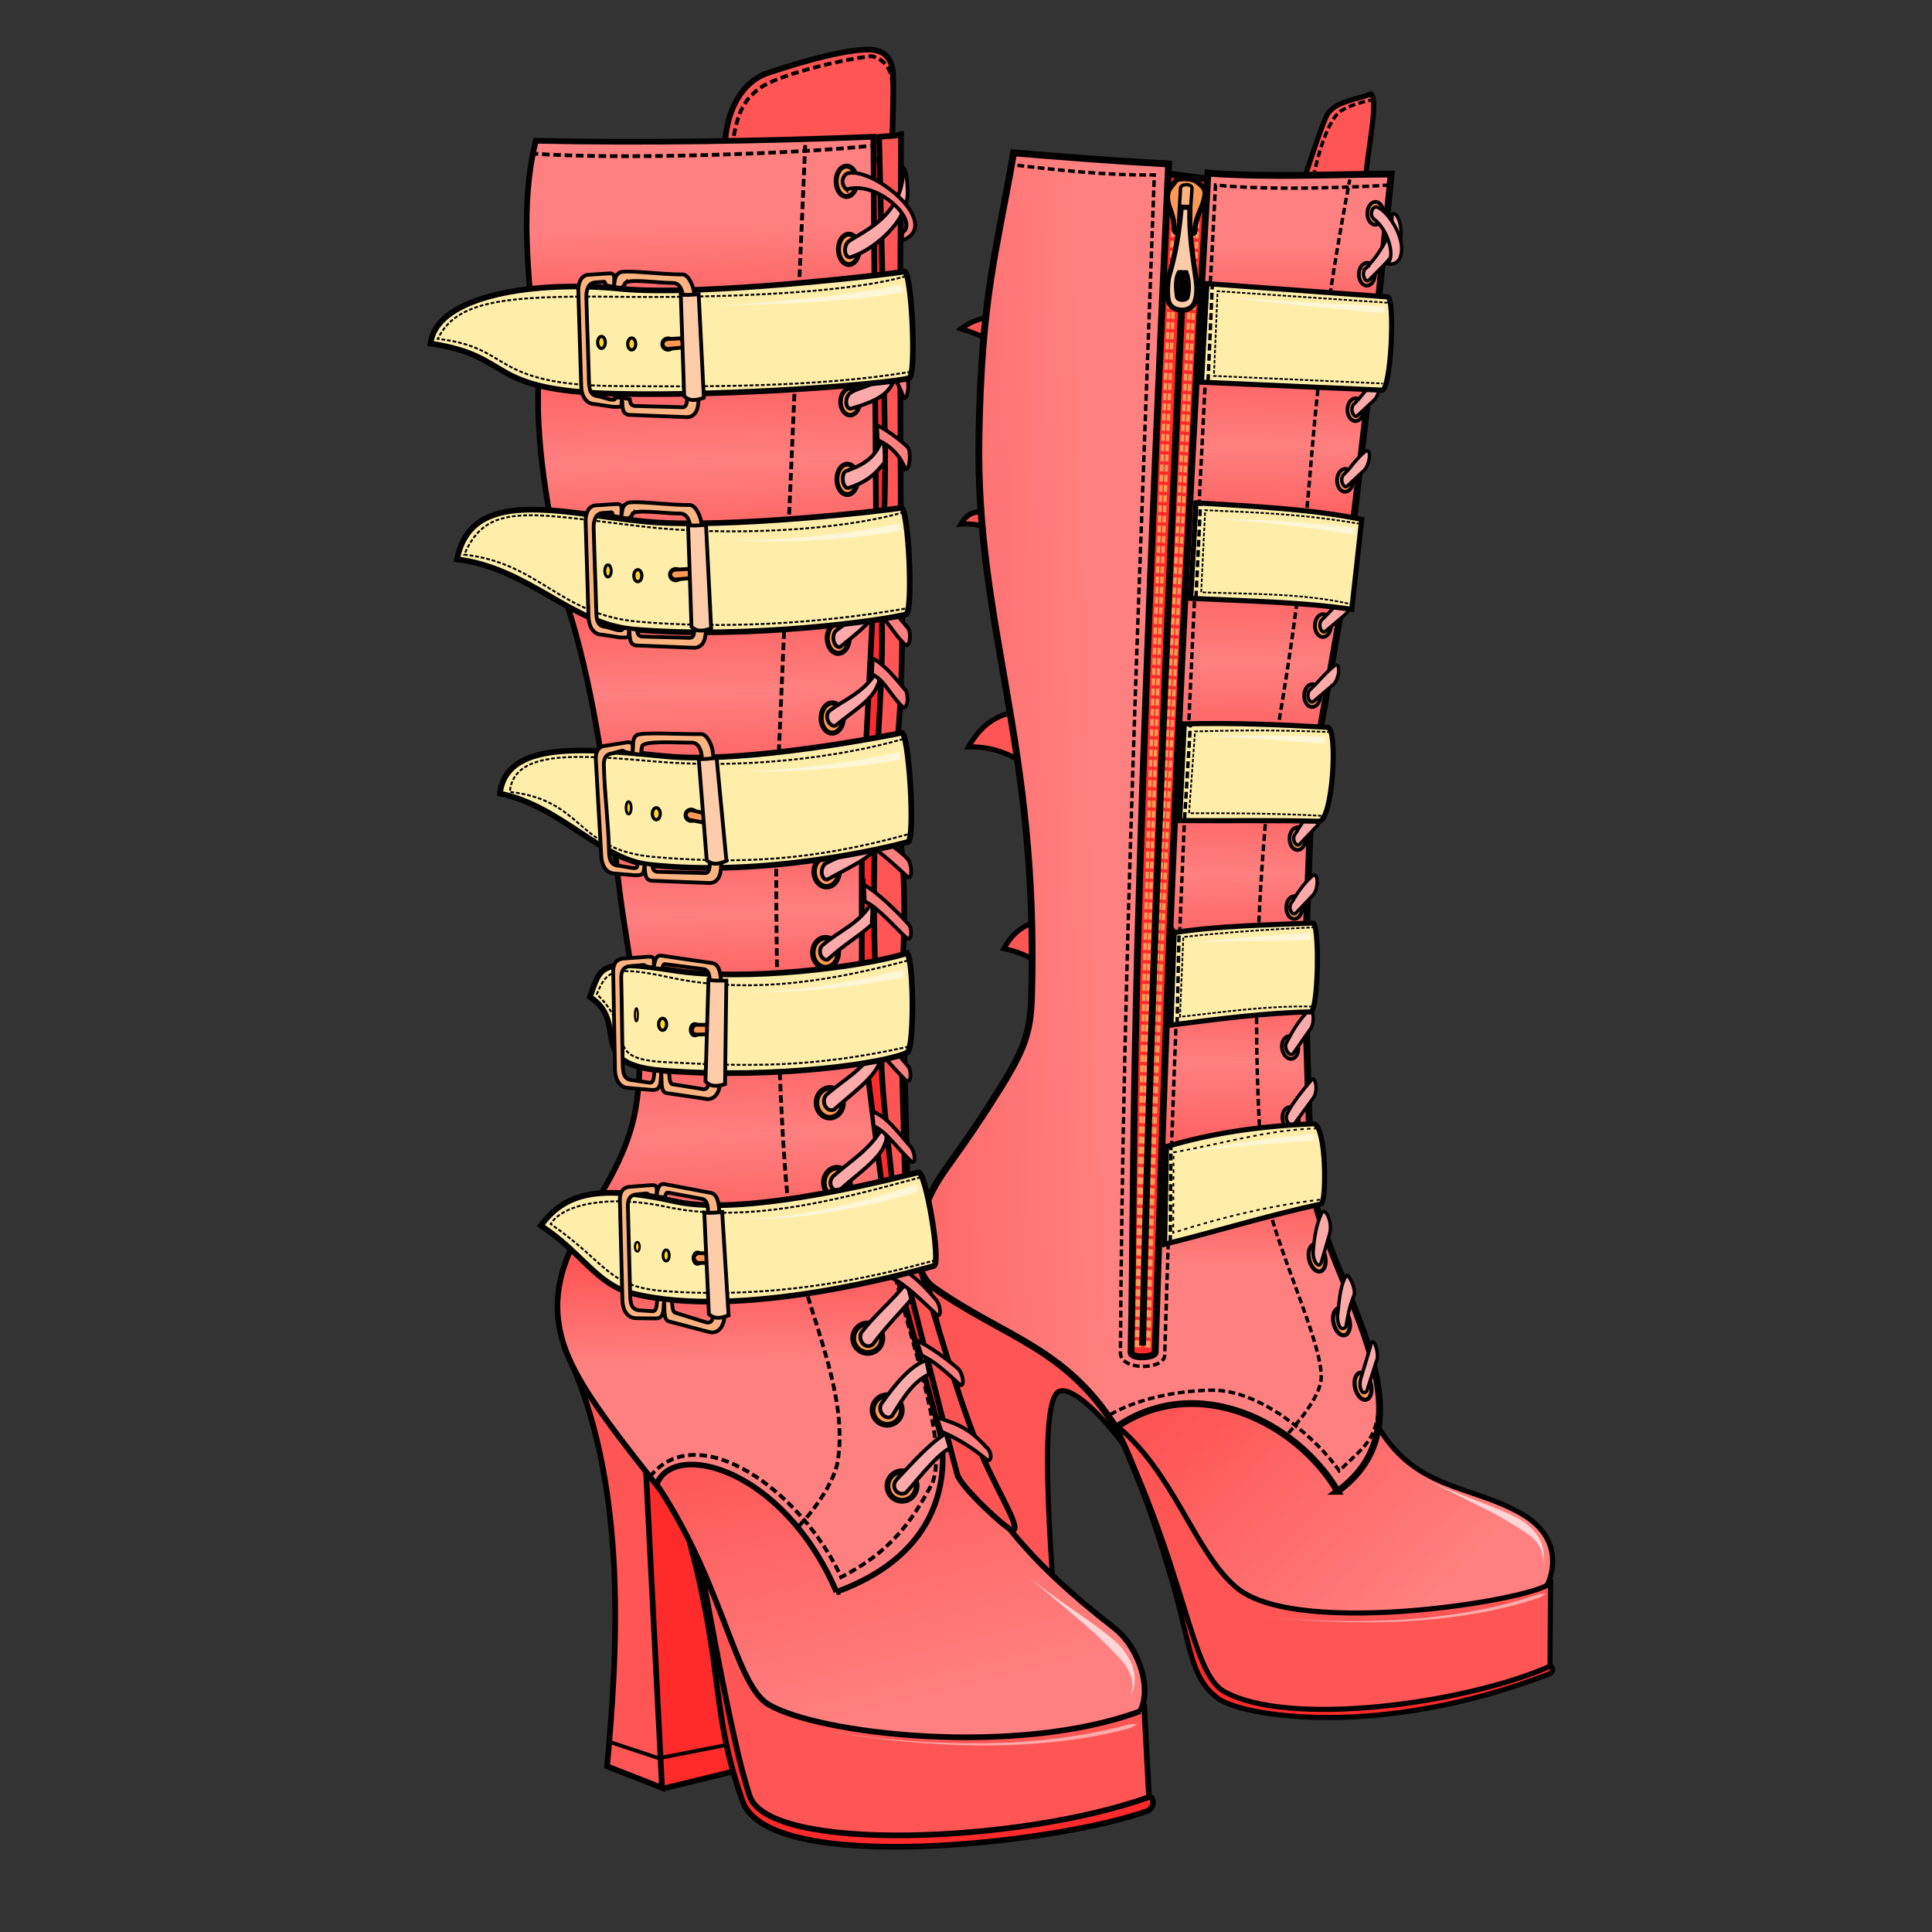 <?xml version="1.0" encoding="UTF-8" standalone="no"?>
<svg
   xmlns:dc="http://purl.org/dc/elements/1.1/"
   xmlns:cc="http://creativecommons.org/ns#"
   xmlns:rdf="http://www.w3.org/1999/02/22-rdf-syntax-ns#"
   xmlns:svg="http://www.w3.org/2000/svg"
   xmlns="http://www.w3.org/2000/svg"
   xmlns:xlink="http://www.w3.org/1999/xlink"
   xmlns:sodipodi="http://sodipodi.sourceforge.net/DTD/sodipodi-0.dtd"
   xmlns:inkscape="http://www.inkscape.org/namespaces/inkscape"
   version="1.1"
   id="svg4206"
   viewBox="0 0 256 256"
   sodipodi:docname="goth_boots_fem.svg"
   inkscape:version="0.92.3 (2405546, 2018-03-11)">
  <rect x="0" y="0" width="256" height="256" fill="#333333" stroke="none"/>
  <sodipodi:namedview
     pagecolor="#ffffff"
     bordercolor="#666666"
     borderopacity="1"
     objecttolerance="10"
     gridtolerance="10"
     guidetolerance="10"
     inkscape:pageopacity="0"
     inkscape:pageshadow="2"
     inkscape:window-width="2560"
     inkscape:window-height="1388"
     id="namedview85"
     showgrid="false"
     inkscape:zoom="2.6074563"
     inkscape:cx="143.77564"
     inkscape:cy="123.50268"
     inkscape:window-x="-8"
     inkscape:window-y="-8"
     inkscape:window-maximized="1"
     inkscape:current-layer="svg4206"
     inkscape:snap-global="false" />
  <style
     id="style3">
    svg { cursor: default; }
  </style>
  <defs
     id="defs4208">
    <linearGradient
       inkscape:collect="always"
       id="innoGrad4">
      <stop
         style="stop-color:#ff8080;stop-opacity:1;"
         offset="0"
         id="stop2203" />
      <stop
         style="stop-color:#ff5555;stop-opacity:1"
         offset="1"
         id="stop2205" />
    </linearGradient>
    <linearGradient
       id="innoGrad2"
       inkscape:collect="always">
      <stop
         style="stop-color:#ff8080;stop-opacity:1"
         offset="0"
         id="stop2175" />
      <stop
         style="stop-color:#ff5555;stop-opacity:1"
         offset="0.087"
         id="stop2177" />
      <stop
         id="stop2179"
         offset="0.199"
         style="stop-color:#ff8080;stop-opacity:1" />
      <stop
         style="stop-color:#ff5555;stop-opacity:1"
         offset="0.289"
         id="stop2181" />
      <stop
         id="stop2183"
         offset="0.384"
         style="stop-color:#ff8080;stop-opacity:1" />
      <stop
         style="stop-color:#ff5555;stop-opacity:1"
         offset="0.486"
         id="stop2185" />
      <stop
         id="stop2187"
         offset="0.59"
         style="stop-color:#ff8080;stop-opacity:1" />
      <stop
         style="stop-color:#ff5555;stop-opacity:1"
         offset="0.705"
         id="stop2189" />
      <stop
         id="stop2191"
         offset="0.803"
         style="stop-color:#ff8080;stop-opacity:1" />
      <stop
         style="stop-color:#ff5555;stop-opacity:1"
         offset="0.907"
         id="stop2193" />
      <stop
         id="stop2195"
         offset="1"
         style="stop-color:#ff8080;stop-opacity:1" />
    </linearGradient>
    <inkscape:path-effect
       effect="powerstroke"
       id="path-effect1687"
       is_visible="true"
       offset_points="0.027,0.254"
       sort_points="true"
       interpolator_type="CubicBezierJohan"
       interpolator_beta="0.2"
       start_linecap_type="zerowidth"
       linejoin_type="extrp_arc"
       miter_limit="4"
       end_linecap_type="zerowidth" />
    <inkscape:path-effect
       effect="powerstroke"
       id="path-effect1683"
       is_visible="true"
       offset_points="0.547,0.58"
       sort_points="true"
       interpolator_type="CubicBezierJohan"
       interpolator_beta="0.2"
       start_linecap_type="zerowidth"
       linejoin_type="extrp_arc"
       miter_limit="4"
       end_linecap_type="zerowidth" />
    <inkscape:path-effect
       effect="powerstroke"
       id="path-effect1581"
       is_visible="true"
       offset_points="0,0.5"
       sort_points="true"
       interpolator_type="CubicBezierJohan"
       interpolator_beta="0.2"
       start_linecap_type="zerowidth"
       linejoin_type="extrp_arc"
       miter_limit="4"
       end_linecap_type="zerowidth" />
    <linearGradient
       inkscape:collect="always"
       id="innoGrad1">
      <stop
         style="stop-color:#ff8080;stop-opacity:1"
         offset="0"
         id="stop1571" />
      <stop
         style="stop-color:#ff5555;stop-opacity:1"
         offset="1"
         id="stop1573" />
    </linearGradient>
    <linearGradient
       inkscape:collect="always"
       id="innoGrad3">
      <stop
         id="stop1567"
         offset="0"
         style="stop-color:#ff8080;stop-opacity:1" />
      <stop
         id="stop1549"
         offset="0.088"
         style="stop-color:#ff5555;stop-opacity:1" />
      <stop
         style="stop-color:#ff8080;stop-opacity:1"
         offset="0.199"
         id="stop1551" />
      <stop
         id="stop1553"
         offset="0.306"
         style="stop-color:#ff5555;stop-opacity:1" />
      <stop
         style="stop-color:#ff8080;stop-opacity:1"
         offset="0.394"
         id="stop1555" />
      <stop
         id="stop1557"
         offset="0.489"
         style="stop-color:#ff5555;stop-opacity:1" />
      <stop
         style="stop-color:#ff8080;stop-opacity:1"
         offset="0.59"
         id="stop1559" />
      <stop
         id="stop1561"
         offset="0.692"
         style="stop-color:#ff5555;stop-opacity:1" />
      <stop
         style="stop-color:#ff8080;stop-opacity:1"
         offset="0.793"
         id="stop1563" />
      <stop
         id="stop1565"
         offset="0.9"
         style="stop-color:#ff5555;stop-opacity:1" />
      <stop
         style="stop-color:#ff8080;stop-opacity:1"
         offset="1"
         id="stop1543" />
    </linearGradient>
    <linearGradient
       inkscape:collect="always"
       xlink:href="#innoGrad3"
       id="linearGradient1547"
       x1="110.48"
       y1="180.614"
       x2="106.847"
       y2="30.373"
       gradientUnits="userSpaceOnUse"
       gradientTransform="translate(-12.272,-0.384)" />
    <linearGradient
       inkscape:collect="always"
       xlink:href="#innoGrad1"
       id="linearGradient1577"
       x1="144.542"
       y1="222.915"
       x2="134.644"
       y2="184.136"
       gradientUnits="userSpaceOnUse"
       gradientTransform="translate(-12.272,-0.384)" />
    <inkscape:path-effect
       effect="powerstroke"
       id="path-effect1581-1"
       is_visible="true"
       offset_points="0,0.5"
       sort_points="true"
       interpolator_type="CubicBezierJohan"
       interpolator_beta="0.2"
       start_linecap_type="zerowidth"
       linejoin_type="extrp_arc"
       miter_limit="4"
       end_linecap_type="zerowidth" />
    <inkscape:path-effect
       effect="powerstroke"
       id="path-effect1581-5"
       is_visible="true"
       offset_points="0,0.5"
       sort_points="true"
       interpolator_type="CubicBezierJohan"
       interpolator_beta="0.2"
       start_linecap_type="zerowidth"
       linejoin_type="extrp_arc"
       miter_limit="4"
       end_linecap_type="zerowidth" />
    <inkscape:path-effect
       effect="powerstroke"
       id="path-effect1581-6"
       is_visible="true"
       offset_points="0,0.5"
       sort_points="true"
       interpolator_type="CubicBezierJohan"
       interpolator_beta="0.2"
       start_linecap_type="zerowidth"
       linejoin_type="extrp_arc"
       miter_limit="4"
       end_linecap_type="zerowidth" />
    <inkscape:path-effect
       effect="powerstroke"
       id="path-effect1581-3"
       is_visible="true"
       offset_points="0,0.5"
       sort_points="true"
       interpolator_type="CubicBezierJohan"
       interpolator_beta="0.2"
       start_linecap_type="zerowidth"
       linejoin_type="extrp_arc"
       miter_limit="4"
       end_linecap_type="zerowidth" />
    <linearGradient
       inkscape:collect="always"
       xlink:href="#innoGrad1"
       id="linearGradient2129"
       x1="278.78"
       y1="219.119"
       x2="247.593"
       y2="186.034"
       gradientUnits="userSpaceOnUse"
       gradientTransform="matrix(0.9,0,0,0.9,-59.237,12.689)" />
    <inkscape:path-effect
       effect="powerstroke"
       id="path-effect1683-6"
       is_visible="true"
       offset_points="0.547,0.522"
       sort_points="true"
       interpolator_type="CubicBezierJohan"
       interpolator_beta="0.2"
       start_linecap_type="zerowidth"
       linejoin_type="extrp_arc"
       miter_limit="4"
       end_linecap_type="zerowidth" />
    <inkscape:path-effect
       effect="powerstroke"
       id="path-effect1687-7"
       is_visible="true"
       offset_points="0.027,0.229"
       sort_points="true"
       interpolator_type="CubicBezierJohan"
       interpolator_beta="0.2"
       start_linecap_type="zerowidth"
       linejoin_type="extrp_arc"
       miter_limit="4"
       end_linecap_type="zerowidth" />
    <linearGradient
       inkscape:collect="always"
       xlink:href="#innoGrad2"
       id="linearGradient2173"
       x1="251.394"
       y1="172.202"
       x2="252.545"
       y2="22.056"
       gradientUnits="userSpaceOnUse"
       gradientTransform="matrix(0.9,0,0,0.9,-59.237,12.689)" />
    <linearGradient
       inkscape:collect="always"
       xlink:href="#innoGrad4"
       id="linearGradient2209"
       x1="227.525"
       y1="138.034"
       x2="178.983"
       y2="139.39"
       gradientUnits="userSpaceOnUse"
       gradientTransform="matrix(0.9,0,0,0.9,-59.237,12.689)" />
    <inkscape:path-effect
       effect="powerstroke"
       id="path-effect1581-3-2"
       is_visible="true"
       offset_points="0,0.45"
       sort_points="true"
       interpolator_type="CubicBezierJohan"
       interpolator_beta="0.2"
       start_linecap_type="zerowidth"
       linejoin_type="extrp_arc"
       miter_limit="4"
       end_linecap_type="zerowidth" />
    <inkscape:path-effect
       effect="powerstroke"
       id="path-effect1581-3-2-4"
       is_visible="true"
       offset_points="0,0.45"
       sort_points="true"
       interpolator_type="CubicBezierJohan"
       interpolator_beta="0.2"
       start_linecap_type="zerowidth"
       linejoin_type="extrp_arc"
       miter_limit="4"
       end_linecap_type="zerowidth" />
    <inkscape:path-effect
       effect="powerstroke"
       id="path-effect1581-3-2-4-0"
       is_visible="true"
       offset_points="0,0.45"
       sort_points="true"
       interpolator_type="CubicBezierJohan"
       interpolator_beta="0.2"
       start_linecap_type="zerowidth"
       linejoin_type="extrp_arc"
       miter_limit="4"
       end_linecap_type="zerowidth" />
    <inkscape:path-effect
       effect="powerstroke"
       id="path-effect1581-3-2-4-0-4"
       is_visible="true"
       offset_points="0,0.45"
       sort_points="true"
       interpolator_type="CubicBezierJohan"
       interpolator_beta="0.2"
       start_linecap_type="zerowidth"
       linejoin_type="extrp_arc"
       miter_limit="4"
       end_linecap_type="zerowidth" />
    <inkscape:path-effect
       effect="powerstroke"
       id="path-effect1581-3-2-4-0-4-2"
       is_visible="true"
       offset_points="0,0.45"
       sort_points="true"
       interpolator_type="CubicBezierJohan"
       interpolator_beta="0.2"
       start_linecap_type="zerowidth"
       linejoin_type="extrp_arc"
       miter_limit="4"
       end_linecap_type="zerowidth" />
  </defs>
  <path
     style="fill:#ff5555;fill-rule:evenodd;stroke:#000000;stroke-width:0.675;stroke-linecap:butt;stroke-linejoin:miter;stroke-miterlimit:4;stroke-dasharray:none;stroke-opacity:1"
     d="m 135.041,94.33 c -2.814,0.162 -5.048,1.714 -6.712,4.637 3.717,-0.097 5.906,1.335 8.298,2.563 z"
     id="path1715"
     inkscape:connector-curvature="0"
     sodipodi:nodetypes="cccc" />
  <path
     style="fill:#ff5555;fill-rule:evenodd;stroke:#000000;stroke-width:0.675;stroke-linecap:butt;stroke-linejoin:miter;stroke-miterlimit:4;stroke-dasharray:none;stroke-opacity:1"
     d="m 138.946,121.543 c -2.114,0.741 -4.24,1.066 -5.929,4.143 3.366,0.786 3.995,1.608 5.685,2.813 z"
     id="path1717"
     inkscape:connector-curvature="0"
     sodipodi:nodetypes="cccc" />
  <path
     style="fill:#ff5555;fill-rule:evenodd;stroke:#000000;stroke-width:0.675;stroke-linecap:butt;stroke-linejoin:miter;stroke-miterlimit:4;stroke-dasharray:none;stroke-opacity:1"
     d="m 131.258,67.848 c -1.376,9.9e-4 -2.794,-0.377 -3.95,1.601 2.884,-0.165 3.236,0.618 4.438,1.083 z"
     id="path1719"
     inkscape:connector-curvature="0"
     sodipodi:nodetypes="cccc" />
  <path
     style="fill:#ff5555;fill-rule:evenodd;stroke:#000000;stroke-width:0.675;stroke-linecap:butt;stroke-linejoin:miter;stroke-miterlimit:4;stroke-dasharray:none;stroke-opacity:1"
     d="m 133.455,41.489 c -2.034,0.54 -4.068,0.492 -6.102,2.075 3.669,1.126 4.024,1.884 5.858,2.807 z"
     id="path1721"
     inkscape:connector-curvature="0"
     sodipodi:nodetypes="cccc" />
  <path
     style="fill:#ff5555;fill-rule:evenodd;stroke:#000000;stroke-width:0.675;stroke-linecap:butt;stroke-linejoin:miter;stroke-miterlimit:4;stroke-dasharray:none;stroke-opacity:1"
     d="m 172.649,24.112 c 0.88,-2.431 1.978,-6.094 3.066,-8.629 0.896,-2.089 4.135,-2.27 5.944,-3.039 1.063,0.735 -0.488,7.647 -0.732,11.471 z"
     id="path1709"
     inkscape:connector-curvature="0"
     sodipodi:nodetypes="csccc" />
  <path
     style="fill:#ff2a2a;fill-rule:evenodd;stroke:#000000;stroke-width:0.9px;stroke-linecap:butt;stroke-linejoin:miter;stroke-opacity:1"
     d="m 153.384,22.875 8.111,1.035 -6.213,158.603 -8.284,-0.863 z"
     id="path1965"
     inkscape:connector-curvature="0" />
  <path
     style="fill:url(#linearGradient2129);fill-opacity:1;fill-rule:evenodd;stroke:#000000;stroke-width:0.675;stroke-linecap:butt;stroke-linejoin:miter;stroke-miterlimit:4;stroke-dasharray:none;stroke-opacity:1"
     d="m 204.182,211.284 c 0.884,-0.667 4.093,-6.863 -2.561,-10.694 -6.913,-3.98 -14.4,-3.046 -19.415,-12.253 -11.802,-3.646 -24.04,-12.29 -36.803,-3.236 l 5.479,8.543 12.814,22.263 c 13.329,0.222 25.718,6.516 40.486,-4.623 z"
     id="path1695"
     inkscape:connector-curvature="0"
     sodipodi:nodetypes="ssccccs" />
  <path
     style="fill:url(#linearGradient2173);fill-opacity:1;fill-rule:evenodd;stroke:none;stroke-width:0.9px;stroke-linecap:butt;stroke-linejoin:miter;stroke-opacity:1"
     d="m 177.245,197.606 c -5.29,-9.033 -18.569,-15.92 -29.39,-8.456 -6.733,-10.683 -14.755,-11.916 -24.163,-18.549 -2.685,-1.893 -2.583,-6.894 -1.586,-9.519 2.173,-5.724 3.068,-5.426 8.847,-14.4 4.61,-7.159 5.579,-9.272 5.736,-14.705 0.967,-33.44 -7.427,-49.067 -6.973,-74.112 0.339,-18.692 2.285,-24.325 4.593,-37.61 6.182,0.513 12.543,1.021 20.537,1.478 -5.437,116.85 -4.34,127.726 -4.978,157.441 -0.02,0.931 3.182,0.7 3.203,0.03 1.293,-39.835 2.383,-76.667 6.986,-156.264 8.185,0.584 16.203,0.159 24.285,0.122 l -2.319,22.942 -3.417,29.532 -4.759,27.458 -0.976,26.359 0.854,27.092 c 1.727,13.035 17.111,31.256 3.519,41.161 z"
     id="path1697"
     inkscape:connector-curvature="0"
     sodipodi:nodetypes="ccsssssccssccccccccc" />
  <path
     style="fill:#ff5555;fill-rule:evenodd;stroke:#000000;stroke-width:0.675;stroke-linecap:butt;stroke-linejoin:miter;stroke-miterlimit:4;stroke-dasharray:none;stroke-opacity:1"
     d="m 122.35,168.038 c 4.742,17.486 7.573,34.818 2.319,51.498 4.558,3.035 10.045,2.914 15.742,2.075 -0.968,-12.787 -3.01,-35.731 -0.122,-37.22 1.621,-0.836 5.855,2.987 9.809,8.74 -10.122,-15.819 -3.405,-21.851 -27.748,-25.093 z"
     id="path1699"
     inkscape:connector-curvature="0"
     sodipodi:nodetypes="cccscc" />
  <path
     sodipodi:nodetypes="cssssscccc"
     inkscape:connector-curvature="0"
     id="path2199"
     d="m 147.855,189.15 c -6.733,-10.683 -14.755,-11.916 -24.163,-18.549 -2.685,-1.893 -2.583,-6.894 -1.586,-9.519 2.173,-5.724 3.068,-5.426 8.847,-14.4 4.61,-7.159 5.579,-9.272 5.736,-14.705 0.967,-33.44 -7.427,-49.067 -6.973,-74.112 0.339,-18.692 2.285,-24.325 4.593,-37.61 6.182,0.513 12.543,1.021 20.537,1.478 -5.437,116.85 -4.34,127.726 -4.978,157.441 0,0 -0.689,3.017 -2.014,9.976 z"
     style="fill:url(#linearGradient2209);fill-opacity:1;fill-rule:evenodd;stroke:none;stroke-width:0.9px;stroke-linecap:butt;stroke-linejoin:miter;stroke-opacity:1" />
  <path
     style="fill:none;fill-rule:evenodd;stroke:#000000;stroke-width:0.45;stroke-linecap:butt;stroke-linejoin:miter;stroke-miterlimit:4;stroke-dasharray:0.9, 0.45;stroke-dashoffset:0;stroke-opacity:1"
     d="m 184.104,24.514 c -3.261,0.245 -15.65,0.799 -23.04,0 -2.774,51.897 -5.189,103.087 -6.731,154.979 0.075,2.065 -5.91,2.198 -5.868,-0.259 0.323,-52.254 2.633,-104.11 4.487,-156.057 -6.421,0.082 -12.614,-0.635 -18.811,-1.338"
     id="path2336"
     inkscape:connector-curvature="0"
     sodipodi:nodetypes="cccccc" />
  <path
     sodipodi:nodetypes="ccsssssccssccccccccc"
     inkscape:connector-curvature="0"
     id="path2201"
     d="m 177.245,197.606 c -5.29,-9.033 -18.569,-15.92 -29.39,-8.456 -6.733,-10.683 -14.755,-11.916 -24.163,-18.549 -2.685,-1.893 -2.583,-6.894 -1.586,-9.519 2.173,-5.724 3.068,-5.426 8.847,-14.4 4.61,-7.159 5.579,-9.272 5.736,-14.705 0.967,-33.44 -7.427,-49.067 -6.973,-74.112 0.339,-18.692 2.285,-24.325 4.593,-37.61 6.182,0.513 12.543,1.021 20.537,1.478 -5.437,116.85 -4.34,127.726 -4.978,157.441 -0.02,0.931 3.182,0.7 3.203,0.03 1.293,-39.835 2.383,-76.667 6.986,-156.264 8.185,0.584 16.203,0.159 24.285,0.122 l -2.319,22.942 -3.417,29.532 -4.759,27.458 -0.976,26.359 0.854,27.092 c 1.727,13.035 17.111,31.256 3.519,41.161 z"
     style="fill:none;fill-opacity:1;fill-rule:evenodd;stroke:#000000;stroke-width:0.9px;stroke-linecap:butt;stroke-linejoin:miter;stroke-opacity:1" />
  <path
     style="fill:#ff5555;fill-rule:evenodd;stroke:#000000;stroke-width:0.675;stroke-linecap:butt;stroke-linejoin:miter;stroke-miterlimit:4;stroke-dasharray:none;stroke-opacity:1"
     d="m 205.461,209.608 -0.086,11.951 c -12.683,3.985 -26.28,7.95 -42.8,3.797 -5.009,-1.82 -7.61,-22.369 -14.885,-36.674 7.888,6.315 10.544,16.983 16.16,21.69 8.311,6.966 41.409,1.27 41.612,-0.764 z"
     id="path1693"
     inkscape:connector-curvature="0"
     sodipodi:nodetypes="ccccsc" />
  <path
     style="opacity:1;fill:#ff9955;fill-opacity:1;stroke:#000000;stroke-width:0.498;stroke-linecap:square;stroke-linejoin:miter;stroke-miterlimit:4;stroke-dasharray:none;stroke-dashoffset:0;stroke-opacity:1;paint-order:stroke fill markers"
     d="m 175.387,81.38 c -0.591,-0.056 -1.109,0.574 -1.156,1.407 -0.047,0.834 0.394,1.555 0.986,1.612 0.591,0.056 1.109,-0.574 1.156,-1.407 0.047,-0.834 -0.394,-1.555 -0.986,-1.612 z"
     id="path1131-9-2-4-6-0-8"
     inkscape:connector-curvature="0"
     sodipodi:nodetypes="ccccc" />
  <path
     style="fill:#ffaaaa;fill-rule:evenodd;stroke:#000000;stroke-width:0.45;stroke-linecap:butt;stroke-linejoin:miter;stroke-miterlimit:4;stroke-dasharray:none;stroke-opacity:1"
     d="m 175.237,82.044 c -0.749,0.59 -0.14,2.062 0.403,1.6 l 2.606,-2.219 c 0.809,-0.689 1.043,-3.08 0.168,-2.518 -1.349,1.09 -2.321,2.374 -3.177,3.136 z"
     id="path1882-2-2-3-2-3-6-6"
     inkscape:connector-curvature="0"
     sodipodi:nodetypes="csscc" />
  <path
     style="fill:#ff2a2a;fill-rule:evenodd;stroke:#000000;stroke-width:0.675;stroke-linecap:butt;stroke-linejoin:miter;stroke-miterlimit:4;stroke-dasharray:none;stroke-opacity:1"
     d="m 125.065,218.408 c -0.61,1.701 -1.22,3.352 -1.831,5.125 2.702,0.942 15.222,1.155 17.42,0.885 l -0.305,-3.661 c -0.821,0.58 -16.294,-0.239 -15.285,-2.349 z"
     id="path1701"
     inkscape:connector-curvature="0"
     sodipodi:nodetypes="ccccc" />
  <path
     style="fill:none;fill-rule:evenodd;stroke:#ff9955;stroke-width:0.45;stroke-linecap:butt;stroke-linejoin:miter;stroke-miterlimit:4;stroke-dasharray:0.9, 0.45;stroke-dashoffset:0;stroke-opacity:1"
     d="m 150.585,178.503 c 0.797,-50.898 2.442,-102.008 5.08,-153.366 l 0.519,0.122 C 153.742,76.406 151.982,127.554 150.921,178.701"
     id="path1703"
     inkscape:connector-curvature="0"
     sodipodi:nodetypes="cccc" />
  <path
     style="fill:none;fill-rule:evenodd;stroke:#000000;stroke-width:0.45;stroke-linecap:butt;stroke-linejoin:miter;stroke-miterlimit:4;stroke-dasharray:0.9, 0.45;stroke-dashoffset:0;stroke-opacity:1"
     d="m 147.123,187.442 c 0,0 4.651,-3.034 13.302,-3.234 7.049,-0.163 14.628,7.137 17.024,10.678 3.496,-3.368 4.91,-4.021 5.308,-8.908"
     id="path1705"
     inkscape:connector-curvature="0"
     sodipodi:nodetypes="cscc" />
  <path
     style="opacity:1;fill:#ff9955;fill-opacity:1;stroke:#000000;stroke-width:0.498;stroke-linecap:square;stroke-linejoin:miter;stroke-miterlimit:4;stroke-dasharray:none;stroke-dashoffset:0;stroke-opacity:1;paint-order:stroke fill markers"
     d="m 170.828,146.711 c -0.592,0.048 -0.991,0.76 -0.89,1.588 0.1,0.829 0.661,1.462 1.253,1.413 0.592,-0.048 0.991,-0.76 0.89,-1.588 -0.1,-0.829 -0.661,-1.462 -1.253,-1.413 z"
     id="path1131-9-2-4-6"
     inkscape:connector-curvature="0"
     sodipodi:nodetypes="ccccc" />
  <path
     style="opacity:1;fill:#ff9955;fill-opacity:1;stroke:#000000;stroke-width:0.498;stroke-linecap:square;stroke-linejoin:miter;stroke-miterlimit:4;stroke-dasharray:none;stroke-dashoffset:0;stroke-opacity:1;paint-order:stroke fill markers"
     d="m 172.029,109.608 c -0.591,-0.056 -1.109,0.574 -1.156,1.407 -0.047,0.834 0.394,1.555 0.986,1.612 0.591,0.056 1.109,-0.574 1.156,-1.407 0.047,-0.834 -0.394,-1.555 -0.986,-1.612 z"
     id="path1131-9-2-4-6-0-6"
     inkscape:connector-curvature="0"
     sodipodi:nodetypes="ccccc" />
  <path
     style="opacity:1;fill:#ff9955;fill-opacity:1;stroke:#000000;stroke-width:0.498;stroke-linecap:square;stroke-linejoin:miter;stroke-miterlimit:4;stroke-dasharray:none;stroke-dashoffset:0;stroke-opacity:1;paint-order:stroke fill markers"
     d="m 179.702,52.775 c -0.591,-0.056 -1.109,0.574 -1.156,1.407 -0.047,0.834 0.394,1.555 0.986,1.612 0.591,0.056 1.109,-0.574 1.156,-1.407 0.047,-0.834 -0.394,-1.555 -0.986,-1.612 z"
     id="path1131-9-2-4-6-0-64"
     inkscape:connector-curvature="0"
     sodipodi:nodetypes="ccccc" />
  <path
     style="fill:none;fill-rule:evenodd;stroke:#000000;stroke-width:0.45;stroke-linecap:butt;stroke-linejoin:miter;stroke-miterlimit:4;stroke-dasharray:0.9, 0.45;stroke-dashoffset:0;stroke-opacity:1"
     d="m 170.736,189.882 c 0,0 3.923,-4.187 4.295,-6.904 0.62,-4.525 -6.511,-18.376 -7.651,-26.533 -1.547,-18.433 -0.923,-36.576 0.976,-54.549 7.1,-38.805 3.507,-41.24 10.495,-78.102"
     id="path1707"
     inkscape:connector-curvature="0"
     sodipodi:nodetypes="csccc" />
  <path
     style="fill:#ffaaaa;fill-rule:evenodd;stroke:#000000;stroke-width:0.45;stroke-linecap:butt;stroke-linejoin:miter;stroke-miterlimit:4;stroke-dasharray:none;stroke-opacity:1"
     d="m 170.583,147.506 c -0.521,1.059 0.543,1.94 0.997,1.319 l 2.435,-3.339 c 0.726,-0.995 0.224,-2.88 -0.155,-2.475 -1.189,1.389 -2.577,3.107 -3.277,4.494 z"
     id="path1882-2-2"
     inkscape:connector-curvature="0"
     sodipodi:nodetypes="csscc" />
  <path
     style="fill:#ffeeaa;fill-rule:evenodd;stroke:#000000;stroke-width:0.675;stroke-linecap:butt;stroke-linejoin:miter;stroke-miterlimit:4;stroke-dasharray:none;stroke-opacity:1"
     d="m 154.567,151.93 -0.244,12.936 c 6.908,-1.708 12.764,-3.569 20.715,-5.339 0.779,-0.173 0.731,-10.694 -1.037,-10.617 -7.301,0.32 -13.432,1.245 -19.434,3.02 z"
     id="path1723"
     inkscape:connector-curvature="0"
     sodipodi:nodetypes="ccssc" />
  <path
     style="opacity:1;fill:#ff9955;fill-opacity:1;stroke:#000000;stroke-width:0.498;stroke-linecap:square;stroke-linejoin:miter;stroke-miterlimit:4;stroke-dasharray:none;stroke-dashoffset:0;stroke-opacity:1;paint-order:stroke fill markers"
     d="m 170.763,137.306 c -0.592,0.048 -0.991,0.76 -0.89,1.588 0.1,0.829 0.661,1.462 1.253,1.413 0.592,-0.048 0.991,-0.76 0.89,-1.588 -0.1,-0.829 -0.661,-1.462 -1.253,-1.413 z"
     id="path1131-9-2-4-6-3"
     inkscape:connector-curvature="0"
     sodipodi:nodetypes="ccccc" />
  <path
     style="fill:#ffaaaa;fill-rule:evenodd;stroke:#000000;stroke-width:0.45;stroke-linecap:butt;stroke-linejoin:miter;stroke-miterlimit:4;stroke-dasharray:none;stroke-opacity:1"
     d="m 170.502,138.096 c -0.503,0.73 0.418,2.126 0.885,1.459 l 2.279,-3.255 c 0.609,-0.87 0.377,-3.002 -0.383,-2.292 -1.254,1.316 -2.084,2.717 -2.78,4.087 z"
     id="path1882-2-2-3"
     inkscape:connector-curvature="0"
     sodipodi:nodetypes="csscc" />
  <path
     style="fill:#ffeeaa;fill-rule:evenodd;stroke:#000000;stroke-width:0.675;stroke-linecap:butt;stroke-linejoin:miter;stroke-miterlimit:4;stroke-dasharray:none;stroke-opacity:1"
     d="m 155.593,123.575 -0.439,12.247 c 6.239,-0.794 12.489,-1.621 18.505,-1.744 1.048,-0.021 1.232,-11.816 0.295,-11.773 -6.168,0.282 -12.408,0.343 -18.36,1.271 z"
     id="path1725"
     inkscape:connector-curvature="0"
     sodipodi:nodetypes="ccssc" />
  <path
     style="fill:#ffaaaa;fill-rule:evenodd;stroke:#000000;stroke-width:0.45;stroke-linecap:butt;stroke-linejoin:miter;stroke-miterlimit:4;stroke-dasharray:none;stroke-opacity:1"
     d="m 171.638,110.496 c -0.558,0.609 0.084,1.885 0.613,1.327 l 2.247,-2.374 c 0.73,-0.772 0.71,-3.173 -0.101,-2.521 -1.349,1.219 -1.962,2.254 -2.759,3.568 z"
     id="path1882-2-2-3-2-3"
     inkscape:connector-curvature="0"
     sodipodi:nodetypes="cssccc" />
  <path
     style="fill:#ffeeaa;fill-rule:evenodd;stroke:#000000;stroke-width:0.675;stroke-linecap:butt;stroke-linejoin:miter;stroke-miterlimit:4;stroke-dasharray:none;stroke-opacity:1"
     d="m 174.743,108.824 c 1.876,0.046 2.573,-12.369 1.178,-12.447 -6.303,-0.356 -12.118,-0.621 -18.999,-0.46 l -0.61,12.814 c 6.849,0.051 12.152,-0.06 18.431,0.094 z"
     id="path1727"
     inkscape:connector-curvature="0"
     sodipodi:nodetypes="ssccs" />
  <path
     style="fill:#ffeeaa;fill-rule:evenodd;stroke:#000000;stroke-width:0.675;stroke-linecap:butt;stroke-linejoin:miter;stroke-miterlimit:4;stroke-dasharray:none;stroke-opacity:1"
     d="m 158.472,66.628 -0.695,12.656 c 7.178,0.356 14.482,0.46 21.34,1.457 l 1.32,-11.916 c -6.465,-1.355 -14.279,-1.73 -21.965,-2.197 z"
     id="path1729"
     inkscape:connector-curvature="0"
     sodipodi:nodetypes="ccccc" />
  <path
     style="fill:#ffaaaa;fill-rule:evenodd;stroke:#000000;stroke-width:0.45;stroke-linecap:butt;stroke-linejoin:miter;stroke-miterlimit:4;stroke-dasharray:none;stroke-opacity:1"
     d="m 179.484,53.461 c -0.749,0.59 -0.117,2.087 0.403,1.6 l 2.209,-2.066 c 0.776,-0.726 1.043,-3.08 0.168,-2.518 -1.349,1.09 -1.924,2.221 -2.78,2.983 z"
     id="path1882-2-2-3-2-3-6-6-4-7"
     inkscape:connector-curvature="0"
     sodipodi:nodetypes="csscc" />
  <path
     style="fill:#ffeeaa;fill-rule:evenodd;stroke:#000000;stroke-width:0.675;stroke-linecap:butt;stroke-linejoin:miter;stroke-miterlimit:4;stroke-dasharray:none;stroke-opacity:1"
     d="m 159.929,37.584 -0.725,13.058 23.919,1.055 c 1.206,0.053 1.777,-12.279 0.73,-12.356 z"
     id="path1731"
     inkscape:connector-curvature="0"
     sodipodi:nodetypes="ccssc" />
  <path
     style="fill:none;fill-rule:evenodd;stroke:#000000;stroke-width:0.225;stroke-linecap:butt;stroke-linejoin:miter;stroke-miterlimit:4;stroke-dasharray:0.45, 0.225;stroke-dashoffset:0;stroke-opacity:1"
     d="m 183.878,40.113 -22.543,-1.532 -0.487,11.228 22.381,1.005"
     id="path1733"
     inkscape:connector-curvature="0"
     sodipodi:nodetypes="cccc" />
  <path
     style="fill:none;fill-rule:evenodd;stroke:#000000;stroke-width:0.225;stroke-linecap:butt;stroke-linejoin:miter;stroke-miterlimit:4;stroke-dasharray:0.45, 0.225;stroke-dashoffset:0;stroke-opacity:1"
     d="m 180.219,69.418 c -7.306,-1.282 -13.661,-1.522 -20.528,-1.814 l -0.53,10.883 c 6.905,0.24 13.519,0.128 19.879,1.566"
     id="path1733-4"
     inkscape:connector-curvature="0"
     sodipodi:nodetypes="cccc" />
  <path
     style="fill:none;fill-rule:evenodd;stroke:#000000;stroke-width:0.225;stroke-linecap:butt;stroke-linejoin:miter;stroke-miterlimit:4;stroke-dasharray:0.45, 0.225;stroke-dashoffset:0;stroke-opacity:1"
     d="m 176.286,97.003 c -7.521,-0.323 -12.787,-0.217 -17.939,-0.089 l -0.789,10.84 c 6.074,-0.018 12.077,0.034 17.808,0.357"
     id="path1733-48"
     inkscape:connector-curvature="0"
     sodipodi:nodetypes="cccc" />
  <path
     style="fill:none;fill-rule:evenodd;stroke:#000000;stroke-width:0.225;stroke-linecap:butt;stroke-linejoin:miter;stroke-miterlimit:4;stroke-dasharray:0.45, 0.225;stroke-dashoffset:0;stroke-opacity:1"
     d="m 174.218,122.864 c -6.013,0.276 -11.867,0.672 -17.421,1.292 l -0.444,10.581 c 5.798,-0.635 11.534,-1.492 17.549,-1.368"
     id="path1733-7"
     inkscape:connector-curvature="0"
     sodipodi:nodetypes="cccc" />
  <path
     style="fill:none;fill-rule:evenodd;stroke:#000000;stroke-width:0.225;stroke-linecap:butt;stroke-linejoin:miter;stroke-miterlimit:4;stroke-dasharray:0.45, 0.45;stroke-dashoffset:0;stroke-opacity:1"
     d="m 174.544,149.526 c -6.438,0.127 -12.68,2.066 -19.043,3.165 l -0.036,10.659 c 6.823,-2.196 13.362,-3.688 19.78,-4.427"
     id="path1733-73"
     inkscape:connector-curvature="0"
     sodipodi:nodetypes="cccc" />
  <path
     style="opacity:1;fill:#ff9955;fill-opacity:1;stroke:#000000;stroke-width:0.548;stroke-linecap:square;stroke-linejoin:miter;stroke-miterlimit:4;stroke-dasharray:none;stroke-dashoffset:0;stroke-opacity:1;paint-order:stroke fill markers"
     d="m 180.197,181.895 c -0.578,0.134 -0.862,1.04 -0.634,2.025 0.228,0.984 0.881,1.674 1.459,1.541 0.578,-0.134 0.862,-1.04 0.634,-2.025 -0.228,-0.984 -0.881,-1.674 -1.459,-1.541 z"
     id="path1131-9-2-4"
     inkscape:connector-curvature="0"
     sodipodi:nodetypes="ccccc" />
  <path
     style="opacity:1;fill:#ff9955;fill-opacity:1;stroke:#000000;stroke-width:0.548;stroke-linecap:square;stroke-linejoin:miter;stroke-miterlimit:4;stroke-dasharray:none;stroke-dashoffset:0;stroke-opacity:1;paint-order:stroke fill markers"
     d="m 177.349,173.352 c -0.578,0.134 -0.862,1.04 -0.634,2.025 0.228,0.984 0.881,1.674 1.459,1.541 0.578,-0.134 0.862,-1.04 0.634,-2.025 -0.228,-0.984 -0.881,-1.674 -1.459,-1.541 z"
     id="path1131-9-2-4-0"
     inkscape:connector-curvature="0"
     sodipodi:nodetypes="ccccc" />
  <path
     style="opacity:1;fill:#ff9955;fill-opacity:1;stroke:#000000;stroke-width:0.548;stroke-linecap:square;stroke-linejoin:miter;stroke-miterlimit:4;stroke-dasharray:none;stroke-dashoffset:0;stroke-opacity:1;paint-order:stroke fill markers"
     d="m 174.113,164.896 c -0.578,0.134 -0.862,1.04 -0.634,2.025 0.228,0.984 0.881,1.674 1.459,1.541 0.578,-0.134 0.862,-1.04 0.634,-2.025 -0.228,-0.984 -0.881,-1.674 -1.459,-1.541 z"
     id="path1131-9-2-4-4"
     inkscape:connector-curvature="0"
     sodipodi:nodetypes="ccccc" />
  <path
     style="opacity:1;fill:#ff9955;fill-opacity:1;stroke:#000000;stroke-width:0.498;stroke-linecap:square;stroke-linejoin:miter;stroke-miterlimit:4;stroke-dasharray:none;stroke-dashoffset:0;stroke-opacity:1;paint-order:stroke fill markers"
     d="m 171.59,118.744 c -0.591,-0.056 -1.109,0.574 -1.156,1.407 -0.047,0.834 0.394,1.555 0.986,1.612 0.591,0.056 1.109,-0.574 1.156,-1.407 0.047,-0.834 -0.394,-1.555 -0.986,-1.612 z"
     id="path1131-9-2-4-6-0"
     inkscape:connector-curvature="0"
     sodipodi:nodetypes="ccccc" />
  <path
     style="opacity:1;fill:#ff9955;fill-opacity:1;stroke:#000000;stroke-width:0.498;stroke-linecap:square;stroke-linejoin:miter;stroke-miterlimit:4;stroke-dasharray:none;stroke-dashoffset:0;stroke-opacity:1;paint-order:stroke fill markers"
     d="m 173.963,90.657 c -0.591,-0.056 -1.109,0.574 -1.156,1.407 -0.047,0.834 0.394,1.555 0.986,1.612 0.591,0.056 1.109,-0.574 1.156,-1.407 0.047,-0.834 -0.394,-1.555 -0.986,-1.612 z"
     id="path1131-9-2-4-6-0-2"
     inkscape:connector-curvature="0"
     sodipodi:nodetypes="ccccc" />
  <path
     style="opacity:1;fill:#ff9955;fill-opacity:1;stroke:#000000;stroke-width:0.498;stroke-linecap:square;stroke-linejoin:miter;stroke-miterlimit:4;stroke-dasharray:none;stroke-dashoffset:0;stroke-opacity:1;paint-order:stroke fill markers"
     d="m 178.321,62.138 c -0.591,-0.056 -1.109,0.574 -1.156,1.407 -0.047,0.834 0.394,1.555 0.986,1.612 0.591,0.056 1.109,-0.574 1.156,-1.407 0.047,-0.834 -0.394,-1.555 -0.986,-1.612 z"
     id="path1131-9-2-4-6-0-0"
     inkscape:connector-curvature="0"
     sodipodi:nodetypes="ccccc" />
  <path
     style="opacity:1;fill:#ff9955;fill-opacity:1;stroke:#000000;stroke-width:0.498;stroke-linecap:square;stroke-linejoin:miter;stroke-miterlimit:4;stroke-dasharray:none;stroke-dashoffset:0;stroke-opacity:1;paint-order:stroke fill markers"
     d="m 181.212,34.826 c -0.591,-0.056 -1.109,0.574 -1.156,1.407 -0.047,0.834 0.394,1.555 0.986,1.612 0.591,0.056 1.109,-0.574 1.156,-1.407 0.047,-0.834 -0.394,-1.555 -0.986,-1.612 z"
     id="path1131-9-2-4-6-0-9"
     inkscape:connector-curvature="0"
     sodipodi:nodetypes="ccccc" />
  <path
     style="opacity:1;fill:#ff9955;fill-opacity:1;stroke:#000000;stroke-width:0.498;stroke-linecap:square;stroke-linejoin:miter;stroke-miterlimit:4;stroke-dasharray:none;stroke-dashoffset:0;stroke-opacity:1;paint-order:stroke fill markers"
     d="m 182.334,26.758 c -0.591,-0.056 -1.109,0.574 -1.156,1.407 -0.047,0.834 0.394,1.555 0.986,1.612 0.591,0.056 1.109,-0.574 1.156,-1.407 0.047,-0.834 -0.394,-1.555 -0.986,-1.612 z"
     id="path1131-9-2-4-6-0-5"
     inkscape:connector-curvature="0"
     sodipodi:nodetypes="ccccc" />
  <path
     style="fill:#ffaaaa;fill-rule:evenodd;stroke:#000000;stroke-width:0.45;stroke-linecap:butt;stroke-linejoin:miter;stroke-miterlimit:4;stroke-dasharray:none;stroke-opacity:1"
     d="m 180.307,182.685 c -0.331,1.251 0.254,2.335 0.812,1.616 l 1.314,-4.094 c 0.304,-0.656 -0.266,-2.901 -0.687,-2.299 z"
     id="path1882"
     inkscape:connector-curvature="0"
     sodipodi:nodetypes="ccccc" />
  <path
     style="fill:#ffaaaa;fill-rule:evenodd;stroke:#000000;stroke-width:0.45;stroke-linecap:butt;stroke-linejoin:miter;stroke-miterlimit:4;stroke-dasharray:none;stroke-opacity:1"
     d="m 177.217,174.466 c 0.053,1.124 0.399,1.964 1.117,1.378 0.236,-1.396 0.473,-2.793 1.067,-4.189 0.352,-0.833 -0.792,-3.131 -1.068,-2.589 -0.862,1.667 -0.875,3.461 -1.115,5.4 z"
     id="path1882-5"
     inkscape:connector-curvature="0"
     sodipodi:nodetypes="ccccc" />
  <path
     style="fill:#ffaaaa;fill-rule:evenodd;stroke:#000000;stroke-width:0.45;stroke-linecap:butt;stroke-linejoin:miter;stroke-miterlimit:4;stroke-dasharray:none;stroke-opacity:1"
     d="m 174.006,165.801 c -0.1,1.313 0.788,2.432 1.071,1.463 l 1.086,-3.713 c 0.494,-1.69 -0.621,-3.734 -1.053,-2.787 -0.71,1.557 -0.97,3.277 -1.104,5.037 z"
     id="path1882-2"
     inkscape:connector-curvature="0"
     sodipodi:nodetypes="sssss" />
  <path
     style="fill:#ff2a2a;fill-rule:evenodd;stroke:#000000;stroke-width:0.675;stroke-linecap:butt;stroke-linejoin:miter;stroke-miterlimit:4;stroke-dasharray:none;stroke-opacity:1"
     d="m 205.267,220.837 c 0.284,-0.422 0.92,0.653 -0.043,0.992 -22.653,8.692 -40.617,5.55 -43.77,3.255 -5.739,-4.178 -2.332,-11.135 -13.98,-36.746 9.837,20.149 10.242,33.302 14.756,35.811 8.553,4.753 31.741,1.625 43.038,-3.311 z"
     id="path1691"
     inkscape:connector-curvature="0"
     sodipodi:nodetypes="ccscsc" />
  <path
     style="fill:none;fill-rule:evenodd;stroke:#ff9955;stroke-width:0.45;stroke-linecap:butt;stroke-linejoin:miter;stroke-miterlimit:4;stroke-dasharray:0.9, 0.45;stroke-dashoffset:0;stroke-opacity:1"
     d="m 151.875,178.553 c 0.797,-50.898 3.909,-102.612 6.547,-153.97 l 0.519,0.122 c -2.441,51.147 -5.669,102.899 -6.73,154.046"
     id="path1703-6"
     inkscape:connector-curvature="0"
     sodipodi:nodetypes="cccc" />
  <path
     style="fill:none;fill-rule:evenodd;stroke:#000000;stroke-width:0.9px;stroke-linecap:butt;stroke-linejoin:miter;stroke-opacity:1"
     d="M 157.267,25.463 C 154.963,76.404 152.542,127.344 151.4,178.285"
     id="path1982"
     inkscape:connector-curvature="0"
     sodipodi:nodetypes="cc" />
  <path
     style="fill:#ff9955;fill-rule:evenodd;stroke:#000000;stroke-width:0.675;stroke-linecap:butt;stroke-linejoin:miter;stroke-miterlimit:4;stroke-dasharray:none;stroke-opacity:1"
     d="m 155.78,23.961 c -0.47,0.698 -1.047,1.064 -1.077,2.002 -0.05,1.575 0.901,2.231 0.906,4.595 9e-4,0.525 2.692,0.653 2.712,0.165 0.086,-2.106 0.882,-2.716 1.286,-4.559 0.283,-1.292 -0.433,-1.582 -1.083,-2.125 -0.536,-0.448 -2.47,-0.486 -2.744,-0.079 z"
     id="path1711"
     inkscape:connector-curvature="0"
     sodipodi:nodetypes="sssssss" />
  <path
     style="fill:#ffb380;fill-rule:evenodd;stroke:#000000;stroke-width:0.45;stroke-linecap:butt;stroke-linejoin:miter;stroke-miterlimit:4;stroke-dasharray:none;stroke-opacity:1"
     d="m 156.184,29.103 0.244,-4.18 c -0.075,-0.516 1.478,-0.708 1.525,0.031 l -0.305,4.149 z"
     id="path1987"
     inkscape:connector-curvature="0"
     sodipodi:nodetypes="ccccc" />
  <path
     style="fill:#ffccaa;fill-rule:evenodd;stroke:#000000;stroke-width:0.675;stroke-linecap:butt;stroke-linejoin:miter;stroke-miterlimit:4;stroke-dasharray:none;stroke-opacity:1"
     d="m 156.528,27.448 c -0.358,3.815 -0.784,6.21 -1.608,9.025 -0.225,0.769 -0.377,2.919 0.026,3.751 0.532,1.097 2.762,1.257 3.322,-0.081 0.566,-1.352 0.217,-3.028 0.162,-3.454 -0.387,-2.996 -0.857,-5.252 -0.768,-9.211 z m 0.632,8.694 c 0.36,0.975 0.4,2.3 0.129,3.257 -0.087,0.308 -1.185,0.449 -1.272,-0.107 -0.16,-1.021 -0.235,-2.413 0.236,-3.171 z"
     id="path1713"
     inkscape:connector-curvature="0"
     sodipodi:nodetypes="csssscccsscc" />
  <path
     style="fill:none;fill-rule:evenodd;stroke:#000000;stroke-width:0.45;stroke-linecap:butt;stroke-linejoin:miter;stroke-miterlimit:4;stroke-dasharray:0.9, 0.45;stroke-dashoffset:0;stroke-opacity:1"
     d="m 174.031,23.428 c 0,0 1.202,-6.231 3.203,-8.359 1.072,-1.14 4.393,-1.8 4.393,-1.8"
     id="path1989"
     inkscape:connector-curvature="0"
     sodipodi:nodetypes="csc" />
  <path
     style="fill:#ffaaaa;fill-rule:evenodd;stroke:#000000;stroke-width:0.45;stroke-linecap:butt;stroke-linejoin:miter;stroke-miterlimit:4;stroke-dasharray:none;stroke-opacity:1"
     d="m 171.142,119.619 c -0.558,0.609 0.084,1.885 0.613,1.327 l 2.247,-2.374 c 0.73,-0.772 0.71,-3.173 -0.101,-2.521 -1.349,1.219 -1.962,2.254 -2.759,3.568 z"
     id="path1882-2-2-3-2"
     inkscape:connector-curvature="0"
     sodipodi:nodetypes="cssccc" />
  <path
     style="fill:#ffaaaa;fill-rule:evenodd;stroke:#000000;stroke-width:0.45;stroke-linecap:butt;stroke-linejoin:miter;stroke-miterlimit:4;stroke-dasharray:none;stroke-opacity:1"
     d="m 173.656,91.333 c -0.749,0.59 -0.14,2.062 0.403,1.6 l 2.606,-2.219 c 0.809,-0.689 1.043,-3.08 0.168,-2.518 -1.349,1.09 -2.321,2.374 -3.177,3.136 z"
     id="path1882-2-2-3-2-3-6"
     inkscape:connector-curvature="0"
     sodipodi:nodetypes="csscc" />
  <path
     style="fill:#ffaaaa;fill-rule:evenodd;stroke:#000000;stroke-width:0.45;stroke-linecap:butt;stroke-linejoin:miter;stroke-miterlimit:4;stroke-dasharray:none;stroke-opacity:1"
     d="m 178.135,62.793 c -0.749,0.59 -0.117,2.087 0.403,1.6 l 2.209,-2.066 c 0.776,-0.726 1.043,-3.08 0.168,-2.518 -1.349,1.09 -1.924,2.221 -2.78,2.983 z"
     id="path1882-2-2-3-2-3-6-6-4"
     inkscape:connector-curvature="0"
     sodipodi:nodetypes="csscc" />
  <path
     style="fill:#ffaaaa;fill-rule:evenodd;stroke:#000000;stroke-width:0.45;stroke-linecap:butt;stroke-linejoin:miter;stroke-miterlimit:4;stroke-dasharray:none;stroke-opacity:1"
     d="m 181.005,35.51 c -0.749,0.59 -0.088,2.117 0.403,1.6 1.602,-1.685 3.539,-3.24 4.172,-5.302 0.269,-1.504 -0.294,-3.964 -1.17,-3.402 0.442,2.643 -2.55,6.342 -3.406,7.104 z"
     id="path1882-2-2-3-2-3-6-6-4-3"
     inkscape:connector-curvature="0"
     sodipodi:nodetypes="csccc" />
  <path
     style="fill:#ffaaaa;fill-rule:evenodd;stroke:#000000;stroke-width:0.45;stroke-linecap:butt;stroke-linejoin:miter;stroke-miterlimit:4;stroke-dasharray:none;stroke-opacity:1"
     d="m 182.091,29.059 c -0.749,-0.59 -0.239,-1.86 0.425,-1.6 1.422,0.556 3.529,3.876 3.169,5.992 -0.18,1.59 -1.351,1.645 -1.882,1.493 1.17,-0.793 0.134,-4.512 -1.712,-5.885 z"
     id="path1882-2-2-3-2-3-6-6-4-9"
     inkscape:connector-curvature="0"
     sodipodi:nodetypes="csccc" />
  <path
     style="fill:#ffd5d5;fill-rule:nonzero;stroke:none;stroke-width:0.9px;stroke-linecap:butt;stroke-linejoin:miter;stroke-opacity:1"
     d="m 188.802,195.984 c 1.507,0.733 4.265,2.1 6.643,3.282 2.382,1.184 3.729,1.914 4.957,2.679 0.298,0.185 0.527,0.334 0.721,0.458 0.651,0.415 1.657,0.991 2.373,1.815 0.365,0.42 0.628,0.873 0.787,1.377 0.209,0.665 0.2,1.318 0.12,1.781 0.079,-0.457 0.191,-1.1 0.112,-1.829 -0.06,-0.558 -0.227,-1.111 -0.533,-1.665 -0.597,-1.079 -1.616,-1.925 -2.297,-2.36 -0.203,-0.13 -0.464,-0.281 -0.785,-0.449 -1.274,-0.669 -2.856,-1.296 -5.268,-2.233 -2.764,-1.074 -5.015,-1.972 -6.832,-2.856 z"
     id="path1681-7"
     inkscape:connector-curvature="0"
     inkscape:path-effect="#path-effect1683-6"
     inkscape:original-d="m 188.80217,195.98425 c 9.88907,4.81164 16.51026,6.12436 15.60229,11.39202"
     sodipodi:nodetypes="cc" />
  <path
     style="fill:#ffaaaa;fill-rule:nonzero;stroke:none;stroke-width:0.9px;stroke-linecap:butt;stroke-linejoin:miter;stroke-opacity:1"
     d="m 204.942,211.124 c -0.192,0.069 -0.844,0.054 -1.037,0.12 -3.997,1.351 -9.827,2.833 -18.087,3.369 -8.194,0.532 -15.575,-0.092 -19.392,-0.528 3.837,0.438 11.163,1.177 19.405,0.764 8.252,-0.413 14.216,-1.818 18.22,-3.171 0.195,-0.066 0.698,-0.484 0.89,-0.553 z"
     id="path1685-9"
     inkscape:connector-curvature="0"
     inkscape:path-effect="#path-effect1687-7"
     inkscape:original-d="m 204.94152,211.12429 c -11.8412,4.27402 -26.29749,4.35638 -38.51493,2.96062"
     sodipodi:nodetypes="cc" />
  <path
     style="fill:#fff6d5;fill-rule:nonzero;stroke:none;stroke-width:0.9px;stroke-linecap:butt;stroke-linejoin:miter;stroke-opacity:1"
     d="m 183.415,41.07 c 0,0 0.036,-0.449 0.036,-0.449 -2.493,-0.199 -6.425,-0.373 -11.335,-0.624 -4.895,-0.249 -8.348,-0.47 -10.403,-0.706 3.409,0.391 4.132,0.525 10.369,1.155 3.978,0.401 9.73,0.947 11.298,1.072 0,0 0.036,-0.449 0.036,-0.449 z"
     id="path1579-2-3"
     inkscape:connector-curvature="0"
     inkscape:path-effect="#path-effect1581-3-2"
     inkscape:original-d="m 183.41451,41.070111 c -7.26485,-0.580278 -15.67832,-1.087742 -21.70253,-1.778013"
     sodipodi:nodetypes="cc" />
  <path
     style="fill:#fff6d5;fill-rule:nonzero;stroke:none;stroke-width:0.9px;stroke-linecap:butt;stroke-linejoin:miter;stroke-opacity:1"
     d="m 179.534,70.395 c 0,0 0.064,-0.445 0.064,-0.445 -2.034,-0.292 -5.872,-0.69 -10.089,-0.923 -4.592,-0.254 -7.435,-0.21 -9.65,-0.194 1.972,-0.014 5.299,0.163 9.612,0.642 4.438,0.493 7.724,1.039 9.998,1.366 0,0 0.064,-0.445 0.064,-0.445 z"
     id="path1579-2-3-1"
     inkscape:connector-curvature="0"
     inkscape:path-effect="#path-effect1581-3-2-4"
     inkscape:original-d="M 179.53428,70.395243 C 173.0892,69.4698 165.75437,68.789755 159.85958,68.832958"
     sodipodi:nodetypes="cc" />
  <path
     style="fill:#fff6d5;fill-rule:nonzero;stroke:none;stroke-width:0.9px;stroke-linecap:butt;stroke-linejoin:miter;stroke-opacity:1"
     d="m 175.616,98.081 c 0,0 0.021,-0.449 0.021,-0.449 -2.024,-0.097 -5.671,-0.172 -8.687,-0.175 -3.139,-0.004 -6.307,0.085 -8.075,0.098 2.031,-0.015 4.778,0.112 8.059,0.352 3.353,0.245 6.282,0.511 8.661,0.625 0,0 0.022,-0.449 0.022,-0.449 z"
     id="path1579-2-3-1-4"
     inkscape:connector-curvature="0"
     inkscape:path-effect="#path-effect1581-3-2-4-0"
     inkscape:original-d="m 175.61555,98.081357 c -6.70396,-0.321406 -10.84602,-0.569996 -16.7408,-0.526793"
     sodipodi:nodetypes="cc" />
  <path
     style="fill:#fff6d5;fill-rule:nonzero;stroke:none;stroke-width:0.9px;stroke-linecap:butt;stroke-linejoin:miter;stroke-opacity:1"
     d="m 173.652,124.052 c 0,0 -0.032,-0.449 -0.032,-0.449 -2.25,0.162 -5.921,0.415 -8.839,0.638 -3.456,0.264 -5.059,0.516 -7.438,0.88 2.117,-0.324 4.274,-0.433 7.455,-0.431 3.412,0.003 5.896,0.025 8.886,-0.19 0,0 -0.032,-0.449 -0.032,-0.449 z"
     id="path1579-2-3-1-4-0"
     inkscape:connector-curvature="0"
     inkscape:path-effect="#path-effect1581-3-2-4-0-4"
     inkscape:original-d="m 173.65206,124.05222 c -7.52372,0.54151 -10.67344,0.20663 -16.30935,1.0696"
     sodipodi:nodetypes="cc" />
  <path
     style="fill:#fff6d5;fill-rule:nonzero;stroke:none;stroke-width:0.9px;stroke-linecap:butt;stroke-linejoin:miter;stroke-opacity:1"
     d="m 174.208,150.706 c 0,0 -0.032,-0.449 -0.032,-0.449 -2.6,0.187 -6.058,0.594 -9.613,1.158 -3.362,0.533 -6.483,1.137 -8.174,1.396 1.687,-0.258 4.924,-0.648 8.23,-0.95 4.236,-0.387 6.371,-0.472 9.622,-0.706 0,0 -0.032,-0.449 -0.032,-0.449 z"
     id="path1579-2-3-1-4-0-6"
     inkscape:connector-curvature="0"
     inkscape:path-effect="#path-effect1581-3-2-4-0-4-2"
     inkscape:original-d="m 174.20757,150.70626 c -7.52372,0.54151 -12.18352,1.24213 -17.81944,2.10509"
     sodipodi:nodetypes="cc" />
  <path
     style="fill:none;fill-rule:evenodd;stroke:#000000;stroke-width:0.45;stroke-linecap:butt;stroke-linejoin:miter;stroke-miterlimit:4;stroke-dasharray:0.9, 0.45;stroke-dashoffset:0;stroke-opacity:1"
     d="m 155.067,164.564 0.086,-12.685"
     id="path2301"
     inkscape:connector-curvature="0" />
  <path
     style="fill:none;fill-rule:evenodd;stroke:#000000;stroke-width:0.45;stroke-linecap:butt;stroke-linejoin:miter;stroke-miterlimit:4;stroke-dasharray:0.9, 0.45;stroke-dashoffset:0;stroke-opacity:1"
     d="m 155.973,135.657 0.259,-12.167"
     id="path2301-3"
     inkscape:connector-curvature="0"
     sodipodi:nodetypes="cc" />
  <path
     style="fill:none;fill-rule:evenodd;stroke:#000000;stroke-width:0.45;stroke-linecap:butt;stroke-linejoin:miter;stroke-miterlimit:4;stroke-dasharray:0.9, 0.45;stroke-dashoffset:0;stroke-opacity:1"
     d="m 156.965,108.518 0.777,-12.598"
     id="path2301-0"
     inkscape:connector-curvature="0"
     sodipodi:nodetypes="cc" />
  <path
     style="fill:none;fill-rule:evenodd;stroke:#000000;stroke-width:0.45;stroke-linecap:butt;stroke-linejoin:miter;stroke-miterlimit:4;stroke-dasharray:0.9, 0.45;stroke-dashoffset:0;stroke-opacity:1"
     d="m 158.475,79.179 0.604,-12.598"
     id="path2301-6"
     inkscape:connector-curvature="0"
     sodipodi:nodetypes="cc" />
  <path
     style="fill:none;fill-rule:evenodd;stroke:#000000;stroke-width:0.45;stroke-linecap:butt;stroke-linejoin:miter;stroke-miterlimit:4;stroke-dasharray:0.9, 0.45;stroke-dashoffset:0;stroke-opacity:1"
     d="m 160.072,50.488 0.561,-12.642"
     id="path2301-8"
     inkscape:connector-curvature="0"
     sodipodi:nodetypes="cc" />
  <path
     style="fill:#ff2a2a;fill-rule:evenodd;stroke:#000000;stroke-width:0.75;stroke-linecap:butt;stroke-linejoin:miter;stroke-miterlimit:4;stroke-dasharray:none;stroke-opacity:1"
     d="M 87.958,236.974 101.152,233.756 95.591,198.569 84.23,189.46 c 0.917,15.808 -1.866,45.486 3.729,47.514 z"
     id="path925"
     inkscape:connector-curvature="0"
     sodipodi:nodetypes="ccccc" />
  <path
     style="fill:#ff2a2a;fill-rule:evenodd;stroke:#000000;stroke-width:0.75;stroke-linecap:butt;stroke-linejoin:miter;stroke-miterlimit:4;stroke-dasharray:none;stroke-opacity:1"
     d="m 121.766,192.145 5.753,-1.246 -7.095,-26.558 -3.452,-145.448 -4.554,0.096 1.682,154.866 z"
     id="path931"
     inkscape:connector-curvature="0"
     sodipodi:nodetypes="ccccccc" />
  <path
     style="fill:#ff5555;fill-rule:evenodd;stroke:#000000;stroke-width:0.75;stroke-linecap:butt;stroke-linejoin:miter;stroke-miterlimit:4;stroke-dasharray:none;stroke-opacity:1"
     d="m 151.612,226.113 0.678,12.643 c -21.508,7.496 -44.632,6.001 -52.698,1.674 -2.711,-7.55 -4.979,-22.794 -7.154,-34.502 7.21,11.077 58.829,16.191 59.174,20.185 z"
     id="path917"
     inkscape:connector-curvature="0"
     sodipodi:nodetypes="ccccc" />
  <path
     style="fill:#ff2a2a;fill-rule:evenodd;stroke:#000000;stroke-width:0.75;stroke-linecap:butt;stroke-linejoin:miter;stroke-miterlimit:4;stroke-dasharray:none;stroke-opacity:1"
     d="m 152.256,238.119 c 0.411,-0.218 1.018,1.083 -0.144,1.822 -12.101,4.353 -50.192,8.627 -53.707,-1.262 -4.253,-11.967 -2.423,-16.845 -6.888,-33.878 l 0.863,-0.048 c 4.419,24.899 6.037,30.413 6.953,33.205 2.489,7.59 35.755,6.303 52.924,0.161 z"
     id="path919"
     inkscape:connector-curvature="0"
     sodipodi:nodetypes="ccsccsc" />
  <path
     style="fill:url(#linearGradient1577);fill-opacity:1;fill-rule:evenodd;stroke:#000000;stroke-width:0.75;stroke-linecap:butt;stroke-linejoin:miter;stroke-miterlimit:4;stroke-dasharray:none;stroke-opacity:1"
     d="m 151.057,226.757 c 1.61,-2.931 -0.085,-8.462 -3.452,-11.074 -11.12,-8.629 -16.731,-15.437 -21.237,-25.456 -13.551,1.534 -27.727,-3.652 -40.653,4.602 9.971,13.695 11.434,28.226 16.108,31.017 6.557,3.916 32.676,7.014 49.234,0.911 z"
     id="path921"
     inkscape:connector-curvature="0"
     sodipodi:nodetypes="csccscc" />
  <path
     style="fill:#ff5555;fill-rule:evenodd;stroke:#000000;stroke-width:0.75;stroke-linecap:butt;stroke-linejoin:miter;stroke-miterlimit:4;stroke-dasharray:none;stroke-opacity:1"
     d="m 74.723,178.475 c 8.863,17.896 6.961,41.718 5.72,55.569 l 7.281,2.848 -2.391,-47.144 z"
     id="path923"
     inkscape:connector-curvature="0"
     sodipodi:nodetypes="ccccc" />
  <path
     style="fill:#ff5555;fill-rule:evenodd;stroke:#000000;stroke-width:0.75;stroke-linecap:butt;stroke-linejoin:miter;stroke-miterlimit:4;stroke-dasharray:none;stroke-opacity:1"
     d="m 96.119,20.905 c -0.414,-4.376 1.31,-10.065 6.04,-11.362 0,0 8.7,-3.02 12.992,-2.972 2.376,0.026 3.074,1.602 3.164,3.068 0.177,2.888 -0.192,11.553 -0.192,11.553 z"
     id="path1520"
     inkscape:connector-curvature="0"
     sodipodi:nodetypes="cssscc" />
  <path
     style="fill:none;fill-rule:evenodd;stroke:#000000;stroke-width:0.5;stroke-linecap:butt;stroke-linejoin:miter;stroke-miterlimit:4;stroke-dasharray:1, 0.5;stroke-dashoffset:0;stroke-opacity:1"
     d="m 96.934,19.467 c 0.782,-4.084 1.201,-5.944 3.81,-7.83 2.135,-1.544 9.754,-3.6 14.743,-4.202 1.123,0.287 2.52,1.059 2.733,3.404"
     id="path1524"
     inkscape:connector-curvature="0"
     sodipodi:nodetypes="cscc" />
  <path
     style="fill:url(#linearGradient1547);fill-opacity:1;fill-rule:evenodd;stroke:#000000;stroke-width:0.75;stroke-linecap:butt;stroke-linejoin:miter;stroke-miterlimit:4;stroke-dasharray:none;stroke-opacity:1"
     d="M 110.836,210.937 C 103.771,194.434 89.085,190.756 86.986,196.771 79.446,187.243 75.325,181.746 74.21,176.325 71.874,164.967 82.201,158.676 84.23,146.89 86.049,136.316 82.584,125.176 81.593,113.428 79.981,101.998 78.564,90.519 74.977,79.583 73.146,69.963 70.959,60.343 71.334,50.723 70.604,40.232 68.446,28.909 70.998,18.652 c 14.495,0.308 29.467,0.059 44.727,-0.527 l 0.384,53.884 -1.918,37.585 v 26.654 l 3.739,29.243 6.424,23.586 c 0.79,2.617 3.001,15.837 -13.519,21.86 z"
     id="path927"
     inkscape:connector-curvature="0"
     sodipodi:nodetypes="ccssccccccccccc" />
  <path
     style="fill:#ff5555;fill-rule:evenodd;stroke:#000000;stroke-width:0.75;stroke-linecap:butt;stroke-linejoin:miter;stroke-miterlimit:4;stroke-dasharray:none;stroke-opacity:1"
     d="m 126.848,195.371 c 0.445,1.668 6.555,7.318 7.354,7.427 1.239,-0.446 -2.445,-5.45 -5.271,-12.852 -3.117,-8.16 -6.545,-20.91 -8.842,-27.668 l -0.815,-29.579 c 0.779,-9.864 0.985,-19.53 -1.151,-28.38 1.403,-7.798 1.655,-19.87 1.246,-31.448 l -0.096,-31.448 0.124,-23.993 c 0.085,0.66 -1.126,0.513 -2.913,0.703 l 0.609,25.354 c -0.124,10.945 0.835,22.07 -0.649,32.788 1.085,8.227 -0.116,19.011 -0.385,28.38 -0.313,10.91 -0.657,31.12 1.391,31.688 -1.933,1.624 0.959,18.664 1.438,27.997 2.653,10.344 5.127,20.427 7.958,31.031 z"
     id="path929"
     inkscape:connector-curvature="0"
     sodipodi:nodetypes="scscccccccccsccs" />
  <path
     style="fill:#ff8080;fill-rule:evenodd;stroke:#000000;stroke-width:0.492;stroke-linecap:butt;stroke-linejoin:miter;stroke-miterlimit:4;stroke-dasharray:none;stroke-opacity:1"
     d="m 114.906,136.511 0.213,2.004 c 1.676,0.729 3.221,3.084 5.067,4.787 0.639,0.068 0.571,-1.668 0.074,-2.105 -2.892,-3.442 -3.662,-3.842 -5.354,-4.686 z"
     id="path1389-9-2-1-0"
     inkscape:connector-curvature="0"
     sodipodi:nodetypes="ccccc" />
  <path
     style="opacity:1;fill:#ff9955;fill-opacity:1;stroke:#000000;stroke-width:0.76;stroke-linecap:square;stroke-linejoin:miter;stroke-miterlimit:4;stroke-dasharray:none;stroke-dashoffset:0;stroke-opacity:1;paint-order:stroke fill markers"
     d="m 114.982,175.354 c -1.068,4e-5 -1.933,0.876 -1.933,1.957 -2.5e-4,1.081 0.865,1.957 1.933,1.957 1.068,-4e-5 1.933,-0.876 1.933,-1.957 2.5e-4,-1.081 -0.865,-1.957 -1.933,-1.957 z"
     id="path1131-9-9"
     inkscape:connector-curvature="0"
     sodipodi:nodetypes="ccccc" />
  <path
     style="fill:none;fill-rule:evenodd;stroke:#000000;stroke-width:0.5;stroke-linecap:butt;stroke-linejoin:miter;stroke-miterlimit:4;stroke-dasharray:1, 0.5;stroke-dashoffset:0;stroke-opacity:1"
     d="m 86.109,195.696 c 6.319,-8.021 20.098,1.867 25.347,13.277 6.509,-3.307 9.331,-7.304 12.068,-12.407 2.479,-6.373 -4.438,-22.422 -6.388,-34.313"
     id="path933"
     inkscape:connector-curvature="0"
     sodipodi:nodetypes="cccc" />
  <path
     style="fill:#ffaaaa;fill-rule:evenodd;stroke:#000000;stroke-width:0.5;stroke-linecap:butt;stroke-linejoin:miter;stroke-miterlimit:4;stroke-dasharray:none;stroke-opacity:1"
     d="m 114.137,176.566 c -0.551,1.134 0.677,2.374 1.546,1.538 1.924,-2.561 3.776,-4.38 5.063,-5.922 -0.254,-0.805 -0.282,-1.669 -0.826,-1.964 -1.859,2.287 -3.951,3.958 -5.783,6.347 z"
     id="path1249-2-6"
     inkscape:connector-curvature="0"
     sodipodi:nodetypes="ccccc" />
  <path
     style="fill:#ff8080;fill-rule:evenodd;stroke:#000000;stroke-width:0.492;stroke-linecap:butt;stroke-linejoin:miter;stroke-miterlimit:4;stroke-dasharray:none;stroke-opacity:1"
     d="m 117.762,167.203 0.586,2.241 c 1.676,0.729 4.034,3.152 5.88,4.855 0.639,0.068 0.266,-1.668 -0.231,-2.105 -2.892,-3.442 -4.543,-4.147 -6.235,-4.991 z"
     id="path1389-9-2"
     inkscape:connector-curvature="0"
     sodipodi:nodetypes="ccccc" />
  <path
     style="opacity:1;fill:#ff9955;fill-opacity:1;stroke:#000000;stroke-width:0.728;stroke-linecap:square;stroke-linejoin:miter;stroke-miterlimit:4;stroke-dasharray:none;stroke-dashoffset:0;stroke-opacity:1;paint-order:stroke fill markers"
     d="m 109.948,144.152 c -0.973,4e-5 -1.762,0.883 -1.762,1.973 -2.3e-4,1.09 0.789,1.973 1.762,1.973 0.973,-4e-5 1.762,-0.883 1.762,-1.973 2.3e-4,-1.09 -0.789,-1.973 -1.762,-1.973 z"
     id="path1131-9-8"
     inkscape:connector-curvature="0"
     sodipodi:nodetypes="ccccc" />
  <path
     style="opacity:1;fill:#ff9955;fill-opacity:1;stroke:#000000;stroke-width:0.714;stroke-linecap:square;stroke-linejoin:miter;stroke-miterlimit:4;stroke-dasharray:none;stroke-dashoffset:0;stroke-opacity:1;paint-order:stroke fill markers"
     d="m 109.389,124.246 c -0.931,3e-5 -1.685,0.887 -1.685,1.98 -2.2e-4,1.094 0.754,1.98 1.685,1.98 0.931,-5e-5 1.685,-0.887 1.685,-1.98 2.2e-4,-1.094 -0.754,-1.98 -1.685,-1.98 z"
     id="path1131-9-0"
     inkscape:connector-curvature="0"
     sodipodi:nodetypes="ccccc" />
  <path
     style="fill:none;fill-rule:evenodd;stroke:#000000;stroke-width:0.5;stroke-linecap:butt;stroke-linejoin:miter;stroke-miterlimit:4;stroke-dasharray:1, 0.5;stroke-dashoffset:0;stroke-opacity:1"
     d="m 105.85,202.164 c 0.479,-0.288 4.527,-4.938 5.13,-8.437 1.715,-9.962 -5.064,-21.658 -6.28,-31.821 -2.241,-18.732 -1.822,-54.806 -1.822,-54.806 l 3.835,-88.304"
     id="path935"
     inkscape:connector-curvature="0"
     sodipodi:nodetypes="csscc" />
  <path
     style="opacity:1;fill:#ff9955;fill-opacity:1;stroke:#000000;stroke-width:0.708;stroke-linecap:square;stroke-linejoin:miter;stroke-miterlimit:4;stroke-dasharray:none;stroke-dashoffset:0;stroke-opacity:1;paint-order:stroke fill markers"
     d="m 109.524,113.531 c -0.913,4e-5 -1.654,0.888 -1.654,1.983 -2.1e-4,1.095 0.74,1.983 1.654,1.983 0.913,-4e-5 1.654,-0.888 1.654,-1.983 2.2e-4,-1.095 -0.74,-1.983 -1.654,-1.983 z"
     id="path1131-9-7"
     inkscape:connector-curvature="0"
     sodipodi:nodetypes="ccccc" />
  <path
     style="opacity:1;fill:#ff9955;fill-opacity:1;stroke:#000000;stroke-width:0.723;stroke-linecap:square;stroke-linejoin:miter;stroke-miterlimit:4;stroke-dasharray:none;stroke-dashoffset:0;stroke-opacity:1;paint-order:stroke fill markers"
     d="m 110.897,154.725 c -0.956,4e-5 -1.731,0.885 -1.731,1.976 -2.2e-4,1.091 0.775,1.976 1.731,1.976 0.956,-4e-5 1.731,-0.885 1.731,-1.976 2.3e-4,-1.091 -0.775,-1.976 -1.731,-1.976 z"
     id="path1131-9-97"
     inkscape:connector-curvature="0"
     sodipodi:nodetypes="ccccc" />
  <path
     style="fill:#ffaaaa;fill-rule:evenodd;stroke:#000000;stroke-width:0.5;stroke-linecap:butt;stroke-linejoin:miter;stroke-miterlimit:4;stroke-dasharray:none;stroke-opacity:1"
     d="m 110.479,155.784 c -0.949,0.884 -0.208,2.239 0.751,1.926 2.378,-2.147 5.408,-4.149 6.051,-6.216 0.37,-0.748 0.096,-1.661 -0.382,-2.054 -1.545,2.823 -4.165,4.348 -6.42,6.344 z"
     id="path1249-2-6-0"
     inkscape:connector-curvature="0"
     sodipodi:nodetypes="ccccc" />
  <path
     style="fill:#ffeeaa;fill-rule:evenodd;stroke:#000000;stroke-width:0.75;stroke-linecap:butt;stroke-linejoin:miter;stroke-miterlimit:4;stroke-dasharray:none;stroke-opacity:1"
     d="m 121.694,155.345 c 0.968,-0.21 3.074,12.12 2.034,12.407 -2.733,0.754 -25.617,7.298 -40.068,3.593 -4.599,-1.179 -6.587,-5.395 -12,-8.949 3.003,-4.012 7.041,-5.628 17.898,-3.186 9.596,2.158 30.798,-3.575 32.136,-3.864 z"
     id="path937"
     inkscape:connector-curvature="0"
     sodipodi:nodetypes="ssscss" />
  <path
     style="fill:none;fill-rule:evenodd;stroke:#000000;stroke-width:0.25;stroke-linecap:butt;stroke-linejoin:miter;stroke-miterlimit:4;stroke-dasharray:0.5, 0.25;stroke-dashoffset:0;stroke-opacity:1"
     d="m 122.006,155.998 c -8.568,2.269 -22.243,6.4 -33.609,3.93 -7.763,-1.687 -13.84,-0.346 -15.433,2.255 7.604,5.269 7.525,8.347 15.137,8.902 10.923,0.797 22.435,-0.384 35.679,-4.06"
     id="path1006"
     inkscape:connector-curvature="0"
     sodipodi:nodetypes="cscsc" />
  <path
     inkscape:connector-curvature="0"
     style="fill:#ffb380;fill-rule:evenodd;stroke:#000000;stroke-width:0.5;stroke-linecap:butt;stroke-linejoin:miter;stroke-miterlimit:4;stroke-dasharray:none;stroke-opacity:1"
     d="m 87.825,156.89 c -0.509,0.043 -0.671,0.62 -0.818,1.43 8.89e-4,-0.846 0.188,-1.345 -0.703,-1.279 l -2.828,0.209 c -1.102,0.081 -1.362,0.955 -1.342,1.758 l 0.34,13.254 c 0.032,1.263 0.605,2.39 1.83,2.406 l 2.543,0.033 c 1.249,0.017 1.013,-1.202 1.152,-2.336 0.094,1.254 -0.126,2.533 0.678,2.744 l 5.287,1.389 c 1.338,0.352 2.112,-1.001 2.035,-2.508 l -0.678,-13.289 c -0.057,-1.112 -0.182,-2.459 -1.152,-2.643 l -6.102,-1.152 c -0.088,-0.017 -0.169,-0.022 -0.242,-0.016 z m 0.68,1.133 4.51,0.834 c 0.874,0.162 0.782,1.345 0.834,2.346 l 0.609,11.721 c 0.071,1.356 0.17,2.631 -1.018,2.258 l -3.979,-1.25 c -0.367,-0.115 -0.354,-0.858 -0.43,-1.539 -0.43,-0.116 -1.115,-0.199 -1.945,-0.246 -0.079,0.746 -0.03,1.624 -0.629,1.588 l -1.645,-0.098 c -1.101,-0.066 -1.28,-0.826 -1.309,-1.963 -0.102,-3.976 -0.203,-7.85 -0.305,-11.826 -0.018,-0.723 0.149,-1.49 1.139,-1.582 l 1.293,-0.121 c 0.131,-0.012 0.221,0.052 0.287,0.168 0.8,0.139 1.388,0.312 2.189,0.348 0.083,-0.396 0.184,-0.676 0.396,-0.637 z"
     id="path939" />
  <ellipse
     style="opacity:1;fill:#ff2a2a;fill-opacity:1;stroke:#000000;stroke-width:0.436;stroke-linecap:square;stroke-linejoin:miter;stroke-miterlimit:4;stroke-dasharray:none;stroke-dashoffset:0;stroke-opacity:1;paint-order:stroke fill markers"
     id="path948-6"
     cx="92.427"
     cy="166.713"
     rx="0.559"
     ry="0.787" />
  <path
     style="fill:#ff9955;fill-rule:evenodd;stroke:#000000;stroke-width:0.5;stroke-linecap:butt;stroke-linejoin:miter;stroke-miterlimit:4;stroke-dasharray:none;stroke-opacity:1"
     d="m 92.609,166.051 1.872,0.028 0.275,1.22 -2.167,0.059 c -0.889,-0.164 -0.851,-1.217 0.019,-1.307 z"
     id="path971"
     inkscape:connector-curvature="0"
     sodipodi:nodetypes="ccccc" />
  <path
     style="fill:#ffccaa;fill-rule:evenodd;stroke:#000000;stroke-width:0.5;stroke-linecap:butt;stroke-linejoin:miter;stroke-miterlimit:4;stroke-dasharray:none;stroke-opacity:1"
     d="m 93.931,174.125 c 0.631,0.588 1.347,0.666 2.61,0.169 l -0.847,-13.695 c -1.224,0.099 -1.688,0.149 -2.373,0.068 z"
     id="path945"
     inkscape:connector-curvature="0"
     sodipodi:nodetypes="ccccc" />
  <ellipse
     style="opacity:1;fill:#ffd42a;fill-opacity:1;stroke:#000000;stroke-width:0.294;stroke-linecap:square;stroke-linejoin:miter;stroke-miterlimit:4;stroke-dasharray:none;stroke-dashoffset:0;stroke-opacity:1;paint-order:stroke fill markers"
     id="path948"
     cx="84.445"
     cy="165.203"
     rx="0.319"
     ry="0.63" />
  <ellipse
     style="opacity:1;fill:#ffd42a;fill-opacity:1;stroke:#000000;stroke-width:0.366;stroke-linecap:square;stroke-linejoin:miter;stroke-miterlimit:4;stroke-dasharray:none;stroke-dashoffset:0;stroke-opacity:1;paint-order:stroke fill markers"
     id="path948-7"
     cx="88.268"
     cy="166.353"
     rx="0.414"
     ry="0.75" />
  <path
     style="fill:#ffaaaa;fill-rule:evenodd;stroke:#000000;stroke-width:0.5;stroke-linecap:butt;stroke-linejoin:miter;stroke-miterlimit:4;stroke-dasharray:none;stroke-opacity:1"
     d="m 109.483,145.082 c -0.713,0.811 -0.062,2.332 1.022,1.96 2.378,-2.147 5.408,-4.251 6.051,-6.317 0.37,-0.748 -0.141,-1.39 -0.619,-1.783 -1.545,2.823 -4.199,4.145 -6.453,6.14 z"
     id="path1249-2-6-0-9"
     inkscape:connector-curvature="0"
     sodipodi:nodetypes="ccccc" />
  <path
     style="fill:#ffeeaa;fill-rule:evenodd;stroke:#000000;stroke-width:0.75;stroke-linecap:butt;stroke-linejoin:miter;stroke-miterlimit:4;stroke-dasharray:none;stroke-opacity:1"
     d="m 120.099,126.331 c 0.989,-0.054 1.128,12.871 0.068,13.153 -2.518,1.313 -17.062,3.567 -32.373,2.373 -10.465,-0.816 -4.215,-6.209 -9.627,-9.763 1.477,-4.012 1.073,-5.073 11.186,-3.492 9.265,1.449 24.687,-0.403 30.746,-2.271 z"
     id="path937-9"
     inkscape:connector-curvature="0"
     sodipodi:nodetypes="ccscsc" />
  <path
     style="fill:none;fill-rule:evenodd;stroke:#000000;stroke-width:0.25;stroke-linecap:butt;stroke-linejoin:miter;stroke-miterlimit:4;stroke-dasharray:0.5, 0.25;stroke-dashoffset:0;stroke-opacity:1"
     d="m 120.31,127.273 c -8.568,2.269 -20.133,4.722 -31.5,2.252 -7.763,-1.687 -8.471,-0.825 -9.728,2.207 5.543,5.317 0.377,8.538 8.953,8.998 10.974,0.589 19.428,0.828 32.371,-2.047"
     id="path1006-9"
     inkscape:connector-curvature="0"
     sodipodi:nodetypes="cscsc" />
  <path
     inkscape:connector-curvature="0"
     style="fill:#ffb380;fill-rule:evenodd;stroke:#000000;stroke-width:0.5;stroke-linecap:butt;stroke-linejoin:miter;stroke-miterlimit:4;stroke-dasharray:none;stroke-opacity:1"
     d="m 87.451,126.621 c -0.509,0.043 -0.671,0.62 -0.818,1.43 8.9e-4,-0.846 0.188,-1.345 -0.703,-1.279 l -3.337,0.243 c -1.102,0.081 -1.362,0.955 -1.342,1.758 l 0.238,12.983 c 0.032,1.263 0.605,2.39 1.83,2.406 l 3.153,0.27 c 1.249,0.017 1.013,-1.202 1.152,-2.336 0.094,1.254 -0.126,2.533 0.678,2.744 l 5.084,0.745 c 1.338,0.352 2.112,-1.001 2.035,-2.508 l 0.136,-12.814 c -0.057,-1.112 -0.182,-2.459 -1.152,-2.643 L 87.693,126.637 c -0.088,-0.017 -0.169,-0.022 -0.242,-0.016 z m 0.68,1.133 5.12,0.664 c 0.874,0.162 0.782,1.345 0.834,2.346 l -0.204,11.246 c 0.071,1.356 0.17,2.631 -1.018,2.258 l -3.775,-0.606 c -0.367,-0.115 -0.354,-0.858 -0.43,-1.539 -0.43,-0.116 -1.115,-0.199 -1.945,-0.246 -0.079,0.746 -0.03,1.624 -0.629,1.588 l -2.255,-0.335 c -1.101,-0.066 -1.28,-0.826 -1.309,-1.963 -0.102,-3.976 -0.101,-7.579 -0.203,-11.555 -0.018,-0.723 0.149,-1.49 1.139,-1.582 l 1.801,-0.155 c 0.131,-0.012 0.221,0.052 0.287,0.168 0.8,0.139 1.388,0.312 2.189,0.348 0.083,-0.396 0.184,-0.676 0.396,-0.637 z"
     id="path939-3"
     sodipodi:nodetypes="ccccccccccccccccccccccccccccccccccc" />
  <ellipse
     style="opacity:1;fill:#ff2a2a;fill-opacity:1;stroke:#000000;stroke-width:0.436;stroke-linecap:square;stroke-linejoin:miter;stroke-miterlimit:4;stroke-dasharray:none;stroke-dashoffset:0;stroke-opacity:1;paint-order:stroke fill markers"
     id="path948-6-5"
     cx="92.053"
     cy="136.444"
     rx="0.559"
     ry="0.787" />
  <path
     style="fill:#ff9955;fill-rule:evenodd;stroke:#000000;stroke-width:0.5;stroke-linecap:butt;stroke-linejoin:miter;stroke-miterlimit:4;stroke-dasharray:none;stroke-opacity:1"
     d="m 92.283,135.783 1.872,0.028 0.275,1.22 -2.167,0.059 c -1.032,-0.147 -0.472,-1.323 0.019,-1.307 z"
     id="path971-6"
     inkscape:connector-curvature="0"
     sodipodi:nodetypes="ccccc" />
  <path
     style="fill:#ffccaa;fill-rule:evenodd;stroke:#000000;stroke-width:0.5;stroke-linecap:butt;stroke-linejoin:miter;stroke-miterlimit:4;stroke-dasharray:none;stroke-opacity:1"
     d="m 93.482,143.29 c 0.585,0.633 1.294,0.764 2.59,0.363 l 0.172,-13.72 c -1.228,0.008 -1.695,0.023 -2.371,-0.109 z"
     id="path945-5"
     inkscape:connector-curvature="0"
     sodipodi:nodetypes="ccccc" />
  <ellipse
     style="opacity:1;fill:#ffd42a;fill-opacity:1;stroke:#000000;stroke-width:0.272;stroke-linecap:square;stroke-linejoin:miter;stroke-miterlimit:4;stroke-dasharray:none;stroke-dashoffset:0;stroke-opacity:1;paint-order:stroke fill markers"
     id="path948-8"
     cx="84.323"
     cy="134.467"
     rx="0.198"
     ry="0.869" />
  <ellipse
     style="opacity:1;fill:#ffd42a;fill-opacity:1;stroke:#000000;stroke-width:0.425;stroke-linecap:square;stroke-linejoin:miter;stroke-miterlimit:4;stroke-dasharray:none;stroke-dashoffset:0;stroke-opacity:1;paint-order:stroke fill markers"
     id="path948-7-1"
     cx="87.799"
     cy="135.725"
     rx="0.529"
     ry="0.792" />
  <path
     style="fill:#ff8080;fill-rule:evenodd;stroke:#000000;stroke-width:0.492;stroke-linecap:butt;stroke-linejoin:miter;stroke-miterlimit:4;stroke-dasharray:none;stroke-opacity:1"
     d="m 113.805,109.256 0.213,2.004 c 1.676,0.729 4.486,3.305 6.332,5.009 0.639,0.068 0.41,-2.003 -0.087,-2.441 -1.163,-1.34 -4.766,-3.728 -6.458,-4.572 z"
     id="path1389-9-2-1-7-0"
     inkscape:connector-curvature="0"
     sodipodi:nodetypes="ccccc" />
  <path
     style="fill:#ffaaaa;fill-rule:evenodd;stroke:#000000;stroke-width:0.5;stroke-linecap:butt;stroke-linejoin:miter;stroke-miterlimit:4;stroke-dasharray:none;stroke-opacity:1"
     d="m 109.37,114.436 c -0.778,0.625 -0.545,2.175 0.242,2.114 2.796,-1.564 5.822,-2.835 6.909,-4.707 0.527,-0.646 0.439,-1.186 0.061,-1.676 -2.135,2.409 -4.57,2.825 -7.212,4.269 z"
     id="path1249-2-6-0-46"
     inkscape:connector-curvature="0"
     sodipodi:nodetypes="cccccc" />
  <path
     style="fill:#ffeeaa;fill-rule:evenodd;stroke:#000000;stroke-width:0.75;stroke-linecap:butt;stroke-linejoin:miter;stroke-miterlimit:4;stroke-dasharray:none;stroke-opacity:1"
     d="m 119.464,97.099 c 0.968,-0.21 1.875,14.181 0.835,14.468 -2.733,0.754 -19.017,4.706 -34.315,3.018 -6.42,-0.708 -11.683,-7.784 -19.739,-9.44 0.833,-6.927 10.825,-6.056 21.898,-4.949 10.555,1.055 29.983,-2.808 31.321,-3.097 z"
     id="path937-93"
     inkscape:connector-curvature="0"
     sodipodi:nodetypes="ssscss" />
  <path
     style="fill:none;fill-rule:evenodd;stroke:#000000;stroke-width:0.25;stroke-linecap:butt;stroke-linejoin:miter;stroke-miterlimit:4;stroke-dasharray:0.5, 0.25;stroke-dashoffset:0;stroke-opacity:1"
     d="m 119.694,97.919 c -8.52,2.46 -21.123,3.991 -32.712,2.995 -10.159,-0.872 -18.925,-1.702 -19.433,4.017 10.045,1.133 8.601,7.735 19.185,8.626 10.913,0.918 20.517,0.623 33.761,-3.054"
     id="path1006-96"
     inkscape:connector-curvature="0"
     sodipodi:nodetypes="cscsc" />
  <path
     inkscape:connector-curvature="0"
     style="fill:#ffb380;fill-rule:evenodd;stroke:#000000;stroke-width:0.5;stroke-linecap:butt;stroke-linejoin:miter;stroke-miterlimit:4;stroke-dasharray:none;stroke-opacity:1"
     d="m 84.349,97.421 c -0.631,0.451 -0.383,1.411 -0.531,2.221 8.89e-4,-0.846 0.188,-1.345 -0.703,-1.279 l -2.828,0.449 c -1.102,0.081 -1.362,0.955 -1.342,1.758 l 0.723,12.775 c 0.032,1.263 0.605,2.39 1.83,2.406 l 2.615,0.225 c 1.249,0.017 1.157,-0.243 1.296,-1.377 0.094,1.254 0.042,1.886 0.846,2.097 l 7.78,0.31 c 1.314,-0.056 1.585,-1.384 1.508,-2.891 l -1.061,-14.2 c -0.057,-1.112 -0.781,-2.603 -1.536,-2.643 -2.824,0.049 -7.957,-0.306 -8.597,0.15 z m 0.716,1.492 c 0.149,-0.805 4.378,-0.503 6.607,-0.508 0.889,-0.002 1.285,1.009 1.337,2.01 l 0.993,12.632 c 0.071,1.356 0.17,2.535 -0.49,2.641 l -6.471,-0.171 c -0.367,-0.115 -0.522,-0.211 -0.597,-0.892 -0.43,-0.116 -1.115,-0.199 -1.945,-0.246 -0.079,0.746 -0.173,0.665 -0.773,0.629 l -1.716,-0.29 c -1.101,-0.066 -1.28,-0.826 -1.309,-1.963 -0.102,-3.976 -0.587,-7.37 -0.688,-11.347 -0.018,-0.723 0.149,-1.49 1.139,-1.582 l 1.293,-0.361 c 0.131,-0.012 0.221,0.052 0.287,0.168 0.8,0.139 1.388,0.312 2.189,0.348 0.106,-0.461 0.059,-0.603 0.145,-1.068 z"
     id="path939-8"
     sodipodi:nodetypes="scccccccccccccsssccccccccccccccs" />
  <ellipse
     style="opacity:1;fill:none;fill-opacity:1;stroke:#000000;stroke-width:0.5;stroke-linecap:square;stroke-linejoin:miter;stroke-miterlimit:4;stroke-dasharray:none;stroke-dashoffset:0;stroke-opacity:1;paint-order:stroke fill markers"
     id="path948-6-56"
     cx="113.02"
     cy="85.348"
     rx="0.767"
     ry="0.755"
     transform="rotate(12.647)" />
  <path
     style="fill:#ff9955;fill-rule:evenodd;stroke:#000000;stroke-width:0.5;stroke-linecap:butt;stroke-linejoin:miter;stroke-miterlimit:4;stroke-dasharray:none;stroke-opacity:1"
     d="m 91.679,107.365 1.821,0.438 10e-4,1.251 -2.127,-0.417 c -0.832,-0.354 -0.564,-1.374 0.305,-1.272 z"
     id="path971-1"
     inkscape:connector-curvature="0"
     sodipodi:nodetypes="cccccc" />
  <path
     style="fill:#ffccaa;fill-rule:evenodd;stroke:#000000;stroke-width:0.5;stroke-linecap:butt;stroke-linejoin:miter;stroke-miterlimit:4;stroke-dasharray:none;stroke-opacity:1"
     d="m 93.644,113.991 c 0.65,0.566 1.368,0.621 2.614,0.083 l -1.302,-13.659 c -1.22,0.14 -1.683,0.205 -2.369,0.147 z"
     id="path945-0"
     inkscape:connector-curvature="0"
     sodipodi:nodetypes="ccccc" />
  <path
     style="fill:#ff8080;fill-rule:evenodd;stroke:#000000;stroke-width:0.492;stroke-linecap:butt;stroke-linejoin:miter;stroke-miterlimit:4;stroke-dasharray:none;stroke-opacity:1"
     d="m 115.946,79.006 -0.074,2.1 c 1.676,0.729 2.322,2.718 4.168,4.422 0.639,0.068 0.697,-1.955 0.2,-2.393 -1.163,-1.34 -2.601,-3.285 -4.294,-4.129 z"
     id="path1389-9-2-1-7-6-5"
     inkscape:connector-curvature="0"
     sodipodi:nodetypes="cccccc" />
  <path
     style="opacity:1;fill:#ff9955;fill-opacity:1;stroke:#000000;stroke-width:0.667;stroke-linecap:square;stroke-linejoin:miter;stroke-miterlimit:4;stroke-dasharray:none;stroke-dashoffset:0;stroke-opacity:1;paint-order:stroke fill markers"
     d="m 111.066,82.562 c -0.803,3.9e-5 -1.454,0.897 -1.454,2.004 -1.9e-4,1.107 0.651,2.004 1.454,2.004 0.803,-3.9e-5 1.454,-0.897 1.454,-2.004 1.9e-4,-1.107 -0.651,-2.004 -1.454,-2.004 z"
     id="path1131-9-5"
     inkscape:connector-curvature="0"
     sodipodi:nodetypes="ccccc" />
  <path
     style="fill:#ffaaaa;fill-rule:evenodd;stroke:#000000;stroke-width:0.5;stroke-linecap:butt;stroke-linejoin:miter;stroke-miterlimit:4;stroke-dasharray:none;stroke-opacity:1"
     d="m 110.734,83.601 c -0.658,0.75 -0.169,2.322 0.596,2.127 2.485,-2.022 4.536,-3.577 5.284,-5.608 0.408,-0.728 0.228,-1.244 -0.229,-1.661 -1.534,2.455 -4.008,3.848 -5.651,5.142 z"
     id="path1249-2-6-0-46-1-0"
     inkscape:connector-curvature="0"
     sodipodi:nodetypes="ccccc" />
  <path
     style="fill:#ffeeaa;fill-rule:evenodd;stroke:#000000;stroke-width:0.75;stroke-linecap:butt;stroke-linejoin:miter;stroke-miterlimit:4;stroke-dasharray:none;stroke-opacity:1"
     d="m 119.402,67.286 c 0.968,-0.21 1.672,13.842 0.632,14.129 -2.733,0.754 -20.743,3.318 -36.078,2.001 -8.25,-0.708 -13.852,-8.123 -23.4,-9.304 1.918,-9.707 13.74,-6.124 24.814,-5.017 10.555,1.055 32.695,-1.519 34.032,-1.809 z"
     id="path937-93-8"
     inkscape:connector-curvature="0"
     sodipodi:nodetypes="ssscss" />
  <path
     style="fill:none;fill-rule:evenodd;stroke:#000000;stroke-width:0.25;stroke-linecap:butt;stroke-linejoin:miter;stroke-miterlimit:4;stroke-dasharray:0.5, 0.25;stroke-dashoffset:0;stroke-opacity:1"
     d="m 119.768,67.869 c -8.52,2.46 -23.262,3.236 -34.814,1.877 -14.905,-1.754 -20.484,-3.261 -23.433,3.746 10.045,1.133 12.601,8.006 23.185,8.897 10.913,0.918 23.026,0.352 35.388,-1.765"
     id="path1006-96-9"
     inkscape:connector-curvature="0"
     sodipodi:nodetypes="cscsc" />
  <path
     inkscape:connector-curvature="0"
     style="fill:#ffb380;fill-rule:evenodd;stroke:#000000;stroke-width:0.5;stroke-linecap:butt;stroke-linejoin:miter;stroke-miterlimit:4;stroke-dasharray:none;stroke-opacity:1"
     d="m 83.033,66.693 c -0.631,0.451 -0.553,0.869 -0.7,1.678 8.9e-4,-0.846 0.256,-1.65 -0.635,-1.584 l -2.76,0.177 c -1.102,0.081 -1.362,1.328 -1.342,2.131 l 0.384,12.605 c 0.032,1.263 0.605,2.39 1.83,2.406 l 2.411,0.361 c 1.249,0.017 1.021,0.096 1.161,-1.038 0.094,1.254 0.042,1.886 0.846,2.097 l 7.78,0.31 c 1.314,-0.056 1.585,-1.384 1.508,-2.891 l -0.553,-13.386 c -0.057,-1.112 -0.781,-2.603 -1.536,-2.643 -2.824,0.049 -7.753,-0.679 -8.394,-0.222 z m 0.716,1.492 c 0.149,-0.805 4.175,-0.13 6.404,-0.135 0.889,-0.002 1.285,1.009 1.337,2.01 l 0.484,11.818 c 0.071,1.356 0.17,2.535 -0.49,2.641 l -6.471,-0.171 c -0.367,-0.115 -0.522,-0.211 -0.597,-0.892 -0.43,-0.116 -1.115,-0.199 -1.945,-0.246 0.022,0.339 -0.038,0.326 -0.637,0.29 l -1.513,-0.425 c -1.101,-0.066 -1.28,-0.826 -1.309,-1.963 -0.102,-3.976 -0.248,-7.201 -0.349,-11.177 -0.018,-0.723 0.149,-1.863 1.139,-1.955 l 1.225,-0.09 c 0.131,-0.012 0.153,0.357 0.219,0.473 0.8,0.139 1.388,0.312 2.189,0.348 0.106,-0.461 0.228,-0.061 0.314,-0.526 z"
     id="path939-8-8"
     sodipodi:nodetypes="scccccccccccccscsccccccccccccccsc" />
  <ellipse
     style="opacity:1;fill:none;fill-opacity:1;stroke:#000000;stroke-width:0.5;stroke-linecap:square;stroke-linejoin:miter;stroke-miterlimit:4;stroke-dasharray:none;stroke-dashoffset:0;stroke-opacity:1;paint-order:stroke fill markers"
     id="path948-6-56-8"
     cx="84.078"
     cy="82.135"
     rx="0.767"
     ry="0.755"
     transform="rotate(-3.953)" />
  <path
     style="fill:#ff9955;fill-rule:evenodd;stroke:#000000;stroke-width:0.5;stroke-linecap:butt;stroke-linejoin:miter;stroke-miterlimit:4;stroke-dasharray:none;stroke-opacity:1"
     d="m 89.437,75.486 1.87,-0.101 0.358,1.198 -2.157,0.208 c -0.898,-0.102 -0.933,-1.156 -0.071,-1.306 z"
     id="path971-1-9"
     inkscape:connector-curvature="0"
     sodipodi:nodetypes="cccccc" />
  <path
     style="fill:#ffccaa;fill-rule:evenodd;stroke:#000000;stroke-width:0.5;stroke-linecap:butt;stroke-linejoin:miter;stroke-miterlimit:4;stroke-dasharray:none;stroke-opacity:1"
     d="m 91.626,83.051 c 0.624,0.595 1.339,0.682 2.608,0.201 l -0.684,-13.704 c -1.225,0.085 -1.69,0.128 -2.374,0.039 z"
     id="path945-0-1"
     inkscape:connector-curvature="0"
     sodipodi:nodetypes="ccccc" />
  <path
     style="fill:#ff8080;fill-rule:evenodd;stroke:#000000;stroke-width:0.492;stroke-linecap:butt;stroke-linejoin:miter;stroke-miterlimit:4;stroke-dasharray:none;stroke-opacity:1"
     d="m 116.648,46.969 0.213,2.004 c 1.676,0.729 2.271,1.999 2.897,3.804 0.639,0.068 0.774,-2.481 0.311,-2.953 -0.519,-0.561 -1.729,-2.011 -3.422,-2.856 z"
     id="path1389-9-2-1-7-6-2-8"
     inkscape:connector-curvature="0"
     sodipodi:nodetypes="ccccc" />
  <path
     style="opacity:1;fill:#ff9955;fill-opacity:1;stroke:#000000;stroke-width:0.587;stroke-linecap:square;stroke-linejoin:miter;stroke-miterlimit:4;stroke-dasharray:none;stroke-dashoffset:0;stroke-opacity:1;paint-order:stroke fill markers"
     d="m 112.643,51.471 c -0.703,3.5e-5 -1.273,0.794 -1.273,1.773 -1.6e-4,0.979 0.57,1.773 1.273,1.773 0.703,-4.3e-5 1.273,-0.794 1.273,-1.773 1.7e-4,-0.979 -0.57,-1.773 -1.273,-1.773 z"
     id="path1131-9-1-0"
     inkscape:connector-curvature="0"
     sodipodi:nodetypes="ccccc" />
  <path
     style="fill:#ffaaaa;fill-rule:evenodd;stroke:#000000;stroke-width:0.5;stroke-linecap:butt;stroke-linejoin:miter;stroke-miterlimit:4;stroke-dasharray:none;stroke-opacity:1"
     d="m 112.53,52.17 c -0.658,0.75 -0.457,2.154 0.308,1.959 2.824,-0.869 4.83,-1.646 5.577,-3.677 0.273,-1.134 -0.247,-2.566 -0.704,-2.984 -0.415,4.048 -3.539,3.407 -5.182,4.702 z"
     id="path1249-2-6-0-46-1-0-8-6"
     inkscape:connector-curvature="0"
     sodipodi:nodetypes="ccccc" />
  <path
     style="fill:#ffeeaa;fill-rule:evenodd;stroke:#000000;stroke-width:0.75;stroke-linecap:butt;stroke-linejoin:miter;stroke-miterlimit:4;stroke-dasharray:none;stroke-opacity:1"
     d="m 119.824,35.983 c 0.968,-0.21 1.672,13.842 0.632,14.129 -2.733,0.754 -23.315,2.421 -38.79,2.069 -17.768,-0.405 -13.242,-4.937 -24.621,-6.66 0.833,-6.52 14.147,-8.362 25.22,-7.254 10.555,1.055 36.22,-1.994 37.558,-2.284 z"
     id="path937-93-8-6"
     inkscape:connector-curvature="0"
     sodipodi:nodetypes="ssscss" />
  <path
     style="fill:none;fill-rule:evenodd;stroke:#000000;stroke-width:0.25;stroke-linecap:butt;stroke-linejoin:miter;stroke-miterlimit:4;stroke-dasharray:0.5, 0.25;stroke-dashoffset:0;stroke-opacity:1"
     d="m 120.021,36.6 c -8.52,2.46 -26.674,2.874 -38.306,2.724 -15.109,-0.194 -21.298,0.603 -23.704,5.577 10.045,1.133 6.77,6.108 23.592,6.253 10.952,0.094 26.755,0.216 39.117,-1.901"
     id="path1006-96-9-4"
     inkscape:connector-curvature="0"
     sodipodi:nodetypes="cscsc" />
  <path
     inkscape:connector-curvature="0"
     style="fill:#ffb380;fill-rule:evenodd;stroke:#000000;stroke-width:0.5;stroke-linecap:butt;stroke-linejoin:miter;stroke-miterlimit:4;stroke-dasharray:none;stroke-opacity:1"
     d="m 82.064,36.136 c -0.631,0.451 -0.553,0.869 -0.7,1.678 8.9e-4,-0.846 0.256,-1.65 -0.635,-1.584 l -2.76,0.177 c -1.102,0.081 -1.362,1.328 -1.342,2.131 l 0.384,12.605 c 0.032,1.263 0.605,2.39 1.83,2.406 l 2.411,0.361 c 1.249,0.017 1.021,0.096 1.161,-1.038 0.094,1.254 0.042,1.886 0.846,2.097 l 7.78,0.31 c 1.314,-0.056 1.585,-1.384 1.508,-2.891 L 91.993,39.002 c -0.057,-1.112 -0.781,-2.603 -1.536,-2.643 -2.824,0.049 -7.753,-0.679 -8.394,-0.222 z m 0.716,1.492 c 0.149,-0.805 4.175,-0.13 6.404,-0.135 0.889,-0.002 1.285,1.009 1.337,2.01 l 0.484,11.818 c 0.071,1.356 0.17,2.535 -0.49,2.641 l -6.471,-0.171 c -0.367,-0.115 -0.522,-0.211 -0.597,-0.892 -0.43,-0.116 -1.115,-0.199 -1.945,-0.246 0.022,0.339 -0.038,0.326 -0.637,0.29 l -1.513,-0.425 c -1.101,-0.066 -1.28,-0.826 -1.309,-1.963 -0.102,-3.976 -0.248,-7.201 -0.349,-11.177 -0.018,-0.723 0.149,-1.863 1.139,-1.955 l 1.225,-0.09 c 0.131,-0.012 0.153,0.357 0.219,0.473 0.8,0.139 1.388,0.312 2.189,0.348 0.106,-0.461 0.228,-0.061 0.314,-0.526 z"
     id="path939-8-8-7"
     sodipodi:nodetypes="scccccccccccccscsccccccccccccccsc" />
  <ellipse
     style="opacity:1;fill:none;fill-opacity:1;stroke:#000000;stroke-width:0.5;stroke-linecap:square;stroke-linejoin:miter;stroke-miterlimit:4;stroke-dasharray:none;stroke-dashoffset:0;stroke-opacity:1;paint-order:stroke fill markers"
     id="path948-6-56-8-4"
     cx="85.169"
     cy="51.581"
     rx="0.767"
     ry="0.755"
     transform="rotate(-3.953)" />
  <path
     style="fill:#ff9955;fill-rule:evenodd;stroke:#000000;stroke-width:0.5;stroke-linecap:butt;stroke-linejoin:miter;stroke-miterlimit:4;stroke-dasharray:none;stroke-opacity:1"
     d="m 88.419,44.93 1.87,-0.101 0.358,1.198 -2.157,0.208 C 87.591,46.134 87.557,45.08 88.419,44.93 Z"
     id="path971-1-9-9"
     inkscape:connector-curvature="0"
     sodipodi:nodetypes="cccccc" />
  <path
     style="fill:#ffccaa;fill-rule:evenodd;stroke:#000000;stroke-width:0.5;stroke-linecap:butt;stroke-linejoin:miter;stroke-miterlimit:4;stroke-dasharray:none;stroke-opacity:1"
     d="m 90.656,52.495 c 0.624,0.595 1.339,0.682 2.608,0.201 l -0.684,-13.704 c -1.225,0.085 -1.69,0.128 -2.374,0.039 z"
     id="path945-0-1-6"
     inkscape:connector-curvature="0"
     sodipodi:nodetypes="ccccc" />
  <path
     style="opacity:1;fill:#ff9955;fill-opacity:1;stroke:#000000;stroke-width:0.76;stroke-linecap:square;stroke-linejoin:miter;stroke-miterlimit:4;stroke-dasharray:none;stroke-dashoffset:0;stroke-opacity:1;paint-order:stroke fill markers"
     d="m 117.558,184.88 c -1.068,4e-5 -1.933,0.876 -1.933,1.957 -2.5e-4,1.081 0.865,1.957 1.933,1.957 1.068,-4e-5 1.933,-0.876 1.933,-1.957 2.5e-4,-1.081 -0.865,-1.957 -1.933,-1.957 z"
     id="path1131-9"
     inkscape:connector-curvature="0"
     sodipodi:nodetypes="ccccc" />
  <path
     style="opacity:1;fill:#ff9955;fill-opacity:1;stroke:#000000;stroke-width:0.76;stroke-linecap:square;stroke-linejoin:miter;stroke-miterlimit:4;stroke-dasharray:none;stroke-dashoffset:0;stroke-opacity:1;paint-order:stroke fill markers"
     d="m 119.524,194.947 c -1.068,4e-5 -1.933,0.876 -1.933,1.957 -2.5e-4,1.081 0.865,1.957 1.933,1.957 1.068,-4e-5 1.933,-0.876 1.933,-1.957 2.5e-4,-1.081 -0.865,-1.957 -1.933,-1.957 z"
     id="path1131-9-2"
     inkscape:connector-curvature="0"
     sodipodi:nodetypes="ccccc" />
  <path
     style="opacity:1;fill:#ff9955;fill-opacity:1;stroke:#000000;stroke-width:0.67;stroke-linecap:square;stroke-linejoin:miter;stroke-miterlimit:4;stroke-dasharray:none;stroke-dashoffset:0;stroke-opacity:1;paint-order:stroke fill markers"
     d="m 110.27,93.14 c -0.811,4e-5 -1.469,0.897 -1.469,2.002 -1.9e-4,1.106 0.658,2.002 1.469,2.002 0.811,-4e-5 1.469,-0.897 1.469,-2.002 1.9e-4,-1.106 -0.658,-2.002 -1.469,-2.002 z"
     id="path1131-9-6"
     inkscape:connector-curvature="0"
     sodipodi:nodetypes="ccccc" />
  <path
     style="opacity:1;fill:#ff9955;fill-opacity:1;stroke:#000000;stroke-width:0.65;stroke-linecap:square;stroke-linejoin:miter;stroke-miterlimit:4;stroke-dasharray:none;stroke-dashoffset:0;stroke-opacity:1;paint-order:stroke fill markers"
     d="m 112.27,61.503 c -0.761,4.1e-5 -1.377,0.901 -1.377,2.012 -1.8e-4,1.111 0.616,2.012 1.377,2.012 0.761,-4.9e-5 1.377,-0.901 1.377,-2.012 1.8e-4,-1.111 -0.616,-2.012 -1.377,-2.012 z"
     id="path1131-9-22"
     inkscape:connector-curvature="0"
     sodipodi:nodetypes="ccccc" />
  <path
     style="opacity:1;fill:#ff9955;fill-opacity:1;stroke:#000000;stroke-width:0.65;stroke-linecap:square;stroke-linejoin:miter;stroke-miterlimit:4;stroke-dasharray:none;stroke-dashoffset:0;stroke-opacity:1;paint-order:stroke fill markers"
     d="m 112.473,31.028 c -0.761,4.1e-5 -1.377,0.901 -1.377,2.012 -1.8e-4,1.111 0.616,2.012 1.377,2.012 0.761,-4.9e-5 1.377,-0.901 1.377,-2.012 1.8e-4,-1.111 -0.616,-2.012 -1.377,-2.012 z"
     id="path1131-9-1"
     inkscape:connector-curvature="0"
     sodipodi:nodetypes="ccccc" />
  <path
     style="opacity:1;fill:#ff9955;fill-opacity:1;stroke:#000000;stroke-width:0.65;stroke-linecap:square;stroke-linejoin:miter;stroke-miterlimit:4;stroke-dasharray:none;stroke-dashoffset:0;stroke-opacity:1;paint-order:stroke fill markers"
     d="m 112.168,22.011 c -0.761,4.1e-5 -1.377,0.901 -1.377,2.012 -1.8e-4,1.111 0.616,2.012 1.377,2.012 0.761,-4.9e-5 1.377,-0.901 1.377,-2.012 1.8e-4,-1.111 -0.616,-2.012 -1.377,-2.012 z"
     id="path1131-9-1-8"
     inkscape:connector-curvature="0"
     sodipodi:nodetypes="ccccc" />
  <path
     style="fill:#ffaaaa;fill-rule:evenodd;stroke:#000000;stroke-width:0.5;stroke-linecap:butt;stroke-linejoin:miter;stroke-miterlimit:4;stroke-dasharray:none;stroke-opacity:1"
     d="m 118.744,196.125 c -0.754,0.967 0.232,2.229 1.322,1.661 1.91,-2.213 4.275,-5.18 5.802,-5.892 l -0.576,-1.932 c -2.086,1.273 -4.501,3.98 -6.548,6.164 z"
     id="path1249"
     inkscape:connector-curvature="0"
     sodipodi:nodetypes="ccccc" />
  <path
     style="fill:#ff8080;fill-rule:evenodd;stroke:#000000;stroke-width:0.492;stroke-linecap:butt;stroke-linejoin:miter;stroke-miterlimit:4;stroke-dasharray:none;stroke-opacity:1"
     d="m 121.474,177.608 0.654,2.004 c 1.676,0.729 3.288,2.237 5.135,3.94 0.639,0.068 0.266,-1.77 -0.401,-2.275 -1.264,-1.103 -3.662,-2.859 -5.388,-3.669 z"
     id="path1389-9"
     inkscape:connector-curvature="0"
     sodipodi:nodetypes="ccccc" />
  <path
     style="fill:#ffaaaa;fill-rule:evenodd;stroke:#000000;stroke-width:0.5;stroke-linecap:butt;stroke-linejoin:miter;stroke-miterlimit:4;stroke-dasharray:none;stroke-opacity:1"
     d="m 116.857,185.904 c -0.797,1.09 0.647,2.489 1.376,1.674 1.718,-2.864 2.999,-4.605 4.884,-5.48 l -0.385,-1.862 c -2.15,0.742 -4.141,3.228 -5.875,5.668 z"
     id="path1249-2"
     inkscape:connector-curvature="0"
     sodipodi:nodetypes="ccccc" />
  <path
     style="fill:#ffaaaa;fill-rule:evenodd;stroke:#000000;stroke-width:0.5;stroke-linecap:butt;stroke-linejoin:miter;stroke-miterlimit:4;stroke-dasharray:none;stroke-opacity:1"
     d="m 108.904,125.322 c -0.619,0.783 0.027,2.053 0.781,1.819 2.378,-2.147 3.964,-2.961 5.853,-4.644 -0.061,-0.748 0.164,-1.782 -0.026,-2.942 -1.545,2.823 -4.354,3.772 -6.608,5.767 z"
     id="path1249-2-6-0-4"
     inkscape:connector-curvature="0"
     sodipodi:nodetypes="ccccc" />
  <path
     style="fill:#ffaaaa;fill-rule:evenodd;stroke:#000000;stroke-width:0.5;stroke-linecap:butt;stroke-linejoin:miter;stroke-miterlimit:4;stroke-dasharray:none;stroke-opacity:1"
     d="m 109.852,94.225 c -0.658,0.75 0.07,2.13 0.836,1.935 2.485,-2.022 4.872,-3.385 5.619,-5.416 0.408,-0.728 0.036,-0.957 -0.421,-1.374 -1.534,2.455 -4.392,3.56 -6.035,4.855 z"
     id="path1249-2-6-0-46-1"
     inkscape:connector-curvature="0"
     sodipodi:nodetypes="ccccc" />
  <path
     style="fill:#ffaaaa;fill-rule:evenodd;stroke:#000000;stroke-width:0.5;stroke-linecap:butt;stroke-linejoin:miter;stroke-miterlimit:4;stroke-dasharray:none;stroke-opacity:1"
     d="m 112.018,62.439 c -0.617,0.499 -0.365,2.295 0.38,2.223 2.824,-0.869 3.967,-2.342 4.786,-3.366 0.129,-1.278 -0.055,-2.59 -0.296,-3.295 -0.782,3.143 -3.627,3.979 -4.871,4.438 z"
     id="path1249-2-6-0-46-1-0-8"
     inkscape:connector-curvature="0"
     sodipodi:nodetypes="ccccc" />
  <path
     style="fill:#ffaaaa;fill-rule:evenodd;stroke:#000000;stroke-width:0.5;stroke-linecap:butt;stroke-linejoin:miter;stroke-miterlimit:4;stroke-dasharray:none;stroke-opacity:1"
     d="m 112.344,32.07 c -0.658,0.75 -0.385,2.202 0.38,2.007 2.824,-0.869 7.553,-4.578 7.539,-8.536 -0.004,-1.167 -0.104,-2.894 -0.561,-3.312 0.025,6.625 -5.715,8.547 -7.358,9.841 z"
     id="path1249-2-6-0-46-1-0-8-2"
     inkscape:connector-curvature="0"
     sodipodi:nodetypes="ccscc" />
  <path
     style="fill:#ff8080;fill-rule:evenodd;stroke:#000000;stroke-width:0.5;stroke-linecap:butt;stroke-linejoin:miter;stroke-miterlimit:4;stroke-dasharray:none;stroke-opacity:1"
     d="m 124.1,187.718 0.678,2 c 1.737,0.727 4.154,2.097 6.068,3.797 0.663,0.068 0.521,-1.259 -0.17,-1.763 -2.786,-3.165 -4.822,-3.191 -6.576,-4.034 z"
     id="path1389"
     inkscape:connector-curvature="0"
     sodipodi:nodetypes="ccccc" />
  <path
     style="fill:#ff8080;fill-rule:evenodd;stroke:#000000;stroke-width:0.492;stroke-linecap:butt;stroke-linejoin:miter;stroke-miterlimit:4;stroke-dasharray:none;stroke-opacity:1"
     d="m 115.562,147.203 0.213,2.004 c 1.676,0.729 3.221,3.084 5.067,4.787 0.639,0.068 0.266,-1.668 -0.231,-2.105 -2.892,-3.442 -3.356,-3.842 -5.049,-4.686 z"
     id="path1389-9-2-1"
     inkscape:connector-curvature="0"
     sodipodi:nodetypes="ccccc" />
  <path
     style="fill:#ff8080;fill-rule:evenodd;stroke:#000000;stroke-width:0.492;stroke-linecap:butt;stroke-linejoin:miter;stroke-miterlimit:4;stroke-dasharray:none;stroke-opacity:1"
     d="m 114.471,117.252 0.118,2.196 c 1.676,0.729 3.815,3.257 5.661,4.961 0.639,0.068 0.601,-1.524 0.104,-1.961 -1.163,-1.34 -4.19,-4.351 -5.883,-5.195 z"
     id="path1389-9-2-1-7"
     inkscape:connector-curvature="0"
     sodipodi:nodetypes="ccccc" />
  <path
     style="fill:#ff8080;fill-rule:evenodd;stroke:#000000;stroke-width:0.492;stroke-linecap:butt;stroke-linejoin:miter;stroke-miterlimit:4;stroke-dasharray:none;stroke-opacity:1"
     d="m 115.623,87.248 -0.074,2.1 c 1.676,0.729 2.322,2.718 4.168,4.422 0.639,0.068 0.697,-1.955 0.2,-2.393 -1.163,-1.34 -2.601,-3.285 -4.294,-4.129 z"
     id="path1389-9-2-1-7-6"
     inkscape:connector-curvature="0"
     sodipodi:nodetypes="cccccc" />
  <path
     style="fill:#ff8080;fill-rule:evenodd;stroke:#000000;stroke-width:0.492;stroke-linecap:butt;stroke-linejoin:miter;stroke-miterlimit:4;stroke-dasharray:none;stroke-opacity:1"
     d="m 116.208,56.337 0.094,1.98 c 1.676,0.729 3.038,2.095 3.664,3.9 0.639,0.068 0.774,-2.481 0.311,-2.953 -0.519,-0.561 -2.376,-2.083 -4.069,-2.928 z"
     id="path1389-9-2-1-7-6-2"
     inkscape:connector-curvature="0"
     sodipodi:nodetypes="ccccc" />
  <path
     style="fill:#ff8080;fill-rule:evenodd;stroke:#000000;stroke-width:0.492;stroke-linecap:butt;stroke-linejoin:miter;stroke-miterlimit:4;stroke-dasharray:none;stroke-opacity:1"
     d="m 112.167,25.102 c 4.169,-1.276 9.796,4.281 7.361,5.776 0.029,0.237 -0.01,0.626 0.036,0.994 5.537,-2.174 -3.921,-9.88 -7.321,-8.895 -0.469,0.228 -1.043,1.274 -0.076,2.126 z"
     id="path1389-9-2-1-7-6-2-2"
     inkscape:connector-curvature="0"
     sodipodi:nodetypes="cccccc" />
  <path
     style="fill:none;fill-rule:evenodd;stroke:#000000;stroke-width:0.5;stroke-linecap:butt;stroke-linejoin:miter;stroke-miterlimit:4;stroke-dasharray:1, 0.5;stroke-dashoffset:0;stroke-opacity:1"
     d="m 70.327,20.33 c 11.486,0.882 35.563,0.028 45.015,-1.007"
     id="path1522"
     inkscape:connector-curvature="0"
     sodipodi:nodetypes="cc" />
  <path
     style="fill:#fff6d5;fill-rule:nonzero;stroke:none;stroke-width:1px;stroke-linecap:butt;stroke-linejoin:miter;stroke-opacity:1"
     d="m 121.626,157.379 c 0,0 -0.155,-0.475 -0.155,-0.475 -1.814,0.593 -6.381,2.14 -11.943,3.293 -6.003,1.244 -10.266,1.417 -12.986,1.115 2.816,0.313 6.88,0.371 13.077,-0.623 5.595,-0.897 10.368,-2.247 12.163,-2.834 0,0 -0.155,-0.475 -0.155,-0.475 z"
     id="path1579"
     inkscape:connector-curvature="0"
     inkscape:path-effect="#path-effect1581"
     inkscape:original-d="m 121.62581,157.37919 c -6.35245,2.07475 -17.42757,4.783 -25.084748,3.9322"
     sodipodi:nodetypes="cc" />
  <path
     style="fill:#fff6d5;fill-rule:nonzero;stroke:none;stroke-width:1px;stroke-linecap:butt;stroke-linejoin:miter;stroke-opacity:1"
     d="m 119.752,129.041 c 0,0 -0.088,-0.492 -0.088,-0.492 -2.074,0.369 -5.705,1.271 -9.834,1.952 -4.498,0.742 -8.881,1.007 -12.791,0.981 4.101,0.027 8.101,0.01 12.857,-0.486 3.642,-0.38 8.291,-1.169 9.942,-1.463 0,0 -0.088,-0.492 -0.088,-0.492 z"
     id="path1579-9"
     inkscape:connector-curvature="0"
     inkscape:path-effect="#path-effect1581-1"
     inkscape:original-d="m 119.75158,129.04099 c -6.89482,1.2273 -11.90215,2.51182 -22.711868,2.44068"
     sodipodi:nodetypes="cc" />
  <path
     style="fill:#fff6d5;fill-rule:nonzero;stroke:none;stroke-width:1px;stroke-linecap:butt;stroke-linejoin:miter;stroke-opacity:1"
     d="m 119.311,100.126 c 0,0 -0.102,-0.49 -0.102,-0.49 -2.587,0.536 -5.854,1.221 -10.932,1.825 -4.652,0.554 -9.429,0.852 -12.119,0.936 2.796,-0.087 7.366,-0.129 12.165,-0.438 4.932,-0.318 8.653,-0.839 11.089,-1.344 0,0 -0.102,-0.49 -0.102,-0.49 z"
     id="path1579-5"
     inkscape:connector-curvature="0"
     inkscape:path-effect="#path-effect1581-5"
     inkscape:original-d="m 119.3109,100.12574 c -7.06431,1.46459 -14.58011,2.00334 -23.152548,2.27118"
     sodipodi:nodetypes="cc" />
  <path
     style="fill:#fff6d5;fill-rule:nonzero;stroke:none;stroke-width:1px;stroke-linecap:butt;stroke-linejoin:miter;stroke-opacity:1"
     d="m 119.311,69.821 c 0,0 -0.095,-0.491 -0.095,-0.491 -2.276,0.441 -6.537,1.289 -12.145,1.817 -5.739,0.541 -10.035,0.458 -12.675,0.165 2.78,0.309 6.778,0.61 12.71,0.334 5.539,-0.258 10.104,-0.909 12.3,-1.334 0,0 -0.095,-0.491 -0.095,-0.491 z"
     id="path1579-59"
     inkscape:connector-curvature="0"
     inkscape:path-effect="#path-effect1581-6"
     inkscape:original-d="m 119.31091,69.82066 c -7.03042,1.362886 -17.25808,2.342322 -24.915258,1.491522"
     sodipodi:nodetypes="cc" />
  <path
     style="fill:#fff6d5;fill-rule:nonzero;stroke:none;stroke-width:1px;stroke-linecap:butt;stroke-linejoin:miter;stroke-opacity:1"
     d="m 119.65,38.227 c 0,0 -0.094,-0.491 -0.094,-0.491 -2.91,0.558 -6.577,1.198 -12.877,1.835 -5.429,0.549 -11.07,0.903 -13.3,0.995 2.44,-0.101 7.808,-0.189 13.339,-0.497 6.064,-0.337 10.334,-0.835 13.026,-1.351 0,0 -0.094,-0.491 -0.094,-0.491 z"
     id="path1579-2"
     inkscape:connector-curvature="0"
     inkscape:path-effect="#path-effect1581-3"
     inkscape:original-d="m 119.64989,38.227439 c -7.64059,1.464581 -18.13944,2.003339 -26.271188,2.33898"
     sodipodi:nodetypes="cc" />
  <ellipse
     style="opacity:1;fill:#ffd42a;fill-opacity:1;stroke:#000000;stroke-width:0.353;stroke-linecap:square;stroke-linejoin:miter;stroke-miterlimit:4;stroke-dasharray:none;stroke-dashoffset:0;stroke-opacity:1;paint-order:stroke fill markers"
     id="path948-8-2"
     cx="83.295"
     cy="107.046"
     rx="0.349"
     ry="0.828" />
  <ellipse
     style="opacity:1;fill:#ffd42a;fill-opacity:1;stroke:#000000;stroke-width:0.425;stroke-linecap:square;stroke-linejoin:miter;stroke-miterlimit:4;stroke-dasharray:none;stroke-dashoffset:0;stroke-opacity:1;paint-order:stroke fill markers"
     id="path948-7-1-0"
     cx="86.962"
     cy="107.825"
     rx="0.529"
     ry="0.792" />
  <ellipse
     style="opacity:1;fill:#ffd42a;fill-opacity:1;stroke:#000000;stroke-width:0.387;stroke-linecap:square;stroke-linejoin:miter;stroke-miterlimit:4;stroke-dasharray:none;stroke-dashoffset:0;stroke-opacity:1;paint-order:stroke fill markers"
     id="path948-8-5"
     cx="80.562"
     cy="75.646"
     rx="0.428"
     ry="0.811" />
  <ellipse
     style="opacity:1;fill:#ffd42a;fill-opacity:1;stroke:#000000;stroke-width:0.425;stroke-linecap:square;stroke-linejoin:miter;stroke-miterlimit:4;stroke-dasharray:none;stroke-dashoffset:0;stroke-opacity:1;paint-order:stroke fill markers"
     id="path948-7-1-6"
     cx="84.517"
     cy="76.281"
     rx="0.529"
     ry="0.792" />
  <ellipse
     style="opacity:1;fill:#ffd42a;fill-opacity:1;stroke:#000000;stroke-width:0.418;stroke-linecap:square;stroke-linejoin:miter;stroke-miterlimit:4;stroke-dasharray:none;stroke-dashoffset:0;stroke-opacity:1;paint-order:stroke fill markers"
     id="path948-8-5-8"
     cx="79.699"
     cy="45.372"
     rx="0.508"
     ry="0.796" />
  <ellipse
     style="opacity:1;fill:#ffd42a;fill-opacity:1;stroke:#000000;stroke-width:0.425;stroke-linecap:square;stroke-linejoin:miter;stroke-miterlimit:4;stroke-dasharray:none;stroke-dashoffset:0;stroke-opacity:1;paint-order:stroke fill markers"
     id="path948-7-1-6-0"
     cx="83.702"
     cy="45.576"
     rx="0.529"
     ry="0.792" />
  <path
     style="fill:#ffd5d5;fill-rule:nonzero;stroke:none;stroke-width:1px;stroke-linecap:butt;stroke-linejoin:miter;stroke-opacity:1"
     d="m 135.86,208.636 c 1.434,1.187 4.054,3.387 6.311,5.288 2.261,1.904 3.524,3.045 4.649,4.193 0.273,0.278 0.481,0.499 0.658,0.684 0.593,0.619 1.529,1.505 2.086,2.583 0.284,0.549 0.449,1.108 0.488,1.694 0.051,0.773 -0.13,1.476 -0.338,1.954 0.205,-0.473 0.495,-1.137 0.601,-1.945 0.081,-0.618 0.047,-1.259 -0.139,-1.937 -0.361,-1.322 -1.239,-2.503 -1.861,-3.151 -0.186,-0.194 -0.427,-0.425 -0.729,-0.691 -1.2,-1.057 -2.743,-2.149 -5.101,-3.794 -2.702,-1.885 -4.897,-3.446 -6.626,-4.877 z"
     id="path1681"
     inkscape:connector-curvature="0"
     inkscape:path-effect="#path-effect1683"
     inkscape:original-d="m 135.86038,208.63583 c 9.41365,7.79095 16.21764,10.94639 13.8545,16.39529"
     sodipodi:nodetypes="cc" />
  <path
     style="fill:#ffaaaa;fill-rule:nonzero;stroke:none;stroke-width:1px;stroke-linecap:butt;stroke-linejoin:miter;stroke-opacity:1"
     d="m 150.778,228.43 c -0.217,0.064 -0.939,0.003 -1.158,0.063 -4.524,1.228 -11.091,2.477 -20.287,2.512 -9.123,0.035 -17.267,-1.155 -21.471,-1.897 4.226,0.746 12.301,2.06 21.47,2.16 9.18,0.1 15.89,-1.054 20.421,-2.285 0.22,-0.06 0.807,-0.49 1.024,-0.554 z"
     id="path1685"
     inkscape:connector-curvature="0"
     inkscape:path-effect="#path-effect1687"
     inkscape:original-d="m 150.77835,228.43004 c -13.42161,3.93905 -29.45993,3.05244 -42.91526,0.67797"
     sodipodi:nodetypes="cc" />
  <path
     style="fill:none;fill-rule:evenodd;stroke:#000000;stroke-width:0.5;stroke-linecap:butt;stroke-linejoin:miter;stroke-miterlimit:4;stroke-dasharray:none;stroke-opacity:1"
     d="m 80.846,230.837 6.441,2.136 8.644,-1.695"
     id="path1689"
     inkscape:connector-curvature="0" />
</svg>
